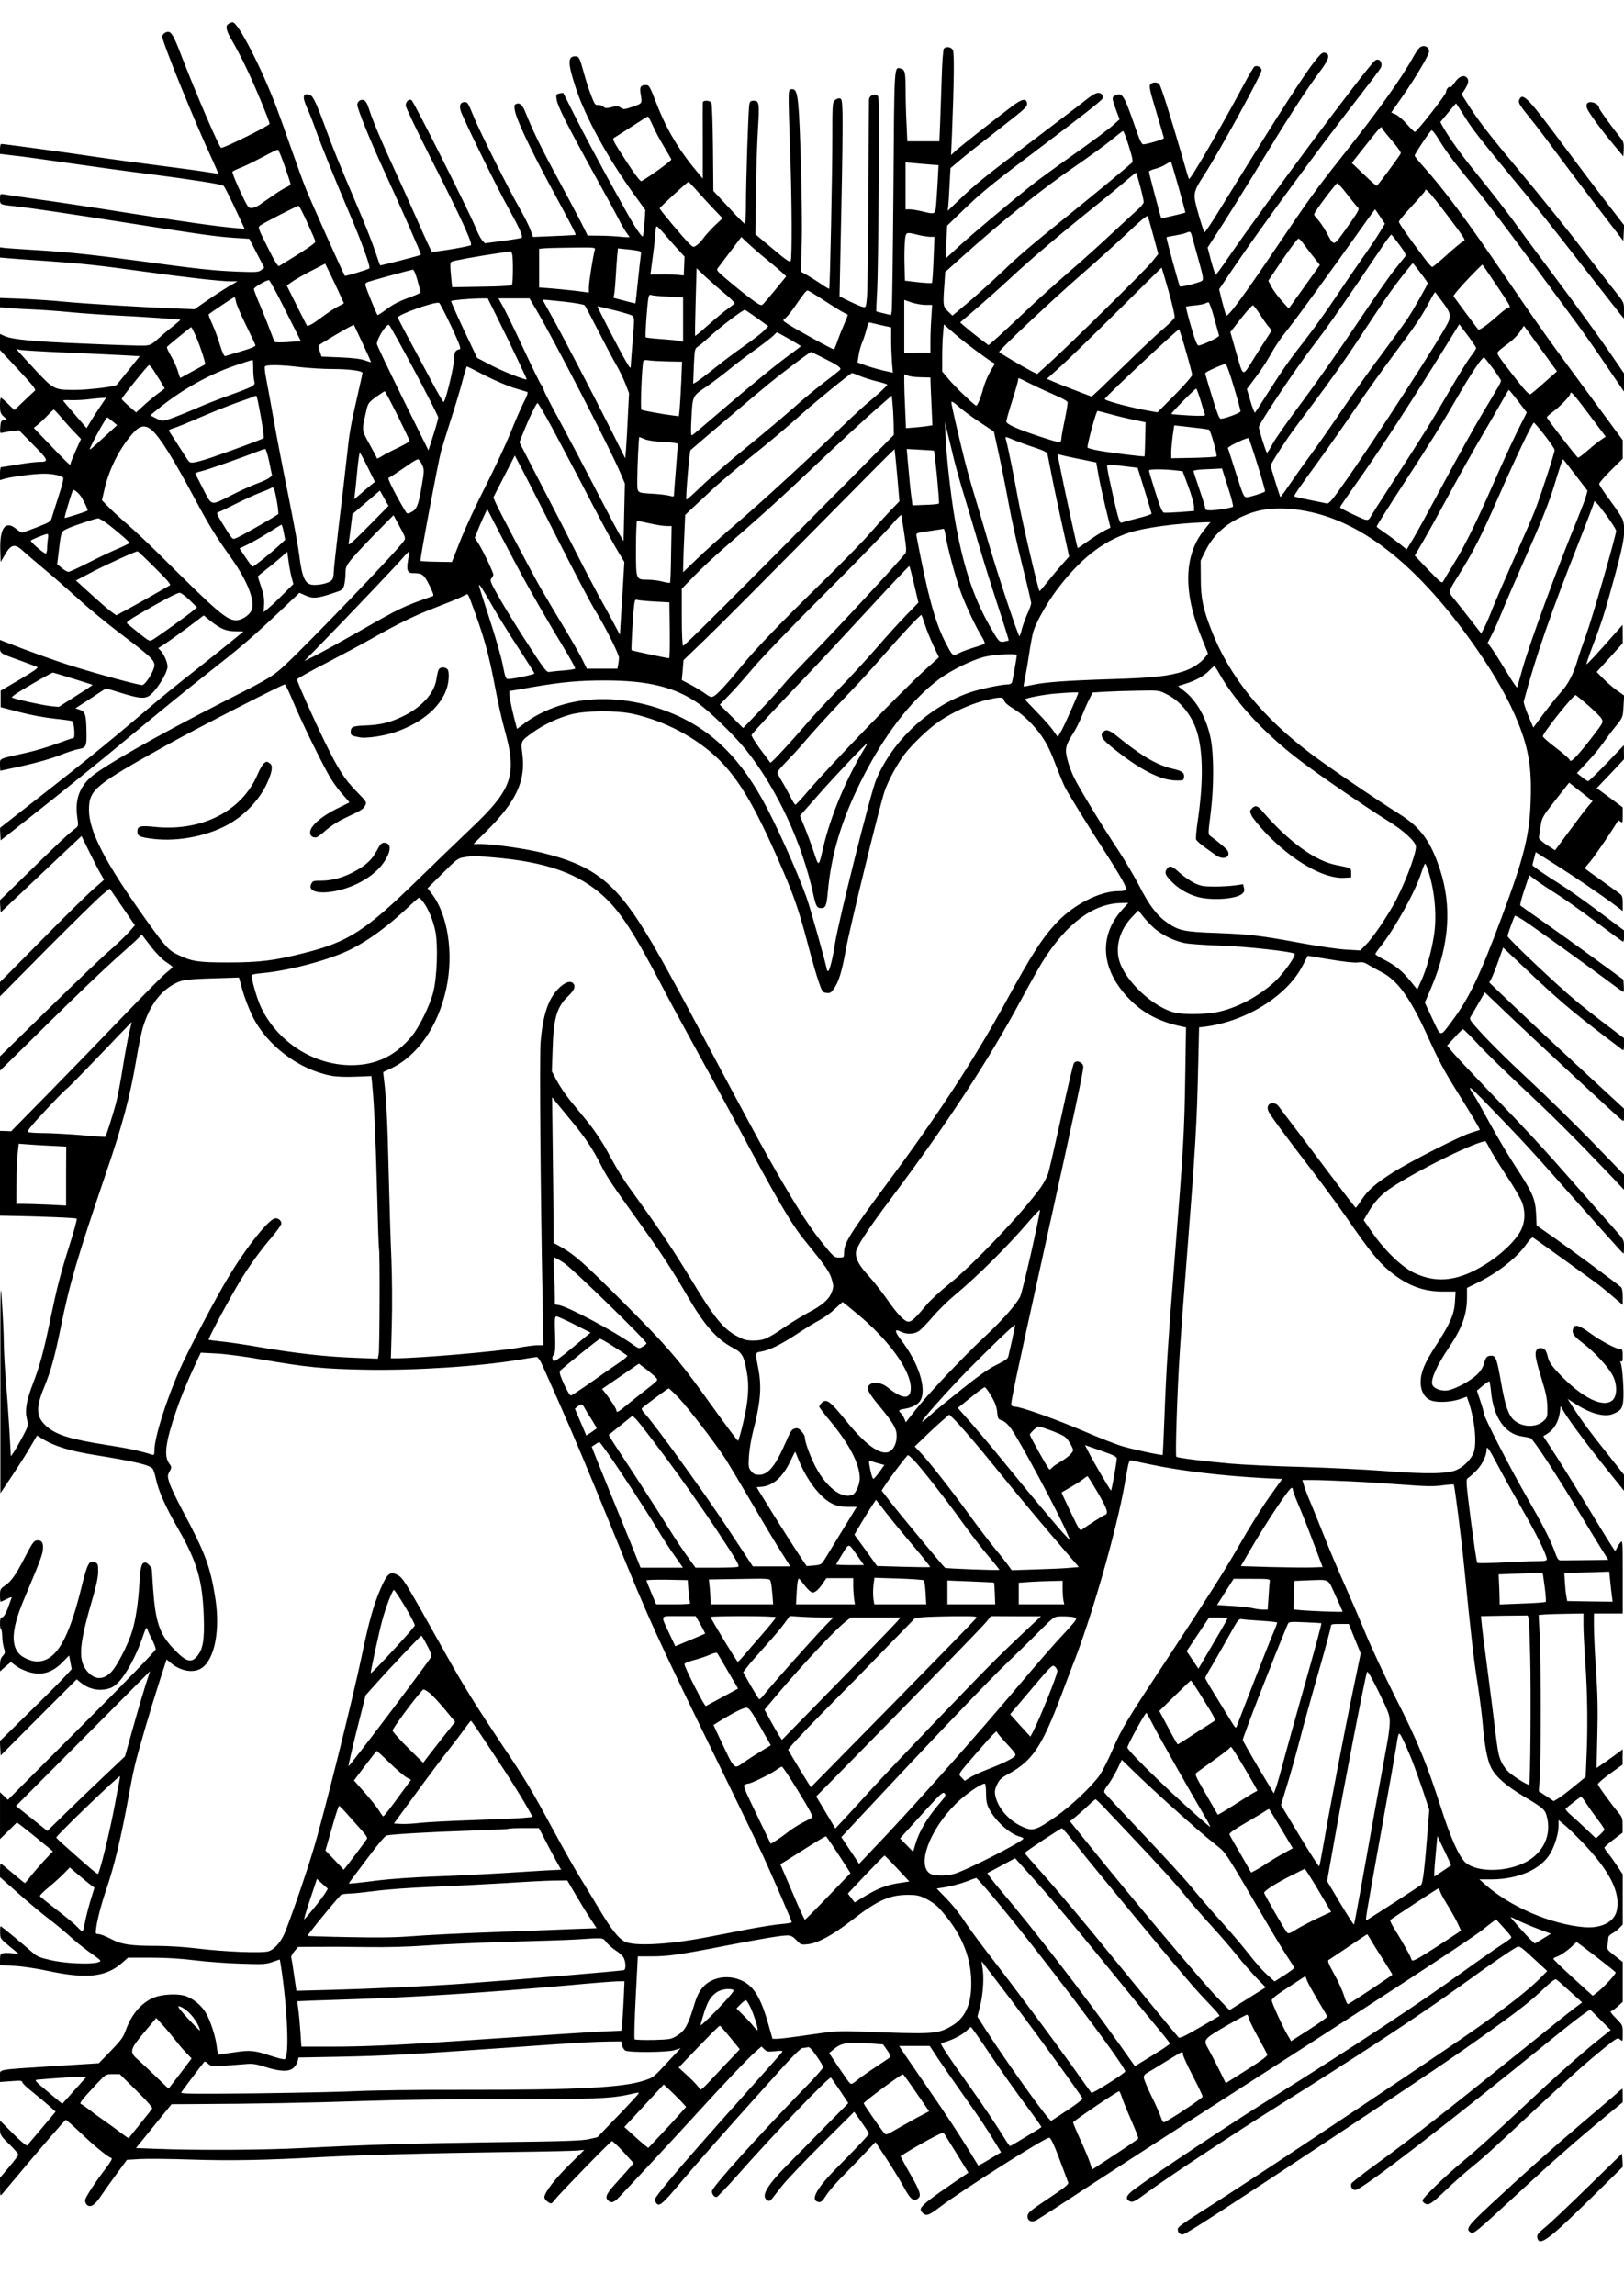 <?xml version="1.0" standalone="no"?>
<!DOCTYPE svg PUBLIC "-//W3C//DTD SVG 20010904//EN"
 "http://www.w3.org/TR/2001/REC-SVG-20010904/DTD/svg10.dtd">
<svg version="1.0" xmlns="http://www.w3.org/2000/svg"
 width="1241pt" height="1754pt" viewBox="0 0 1241 1754"
 preserveAspectRatio="xMidYMid meet">
<g transform="translate(0,1754) scale(0.1,-0.1)"
fill="#000000" stroke="none">
<path d="M1748 17359 c-29 -16 -21 -52 29 -136 25 -43 74 -136 108 -208 61
-126 175 -402 175 -421 0 -14 -343 -184 -370 -184 -14 0 -193 417 -301 697
-68 178 -84 203 -124 185 -14 -7 -25 -20 -25 -31 0 -43 250 -658 384 -945 25
-55 45 -101 43 -102 -2 -2 -40 3 -85 11 -46 8 -210 30 -365 50 -155 20 -385
51 -512 70 -219 33 -677 95 -696 95 -5 0 -9 -17 -9 -38 l0 -38 108 -13 c59 -6
246 -32 417 -57 171 -25 447 -63 615 -84 309 -40 550 -77 567 -89 9 -6 43 -73
129 -258 l33 -71 -57 4 c-147 13 -356 42 -817 114 -275 44 -599 93 -720 109
-121 17 -232 33 -247 36 -27 4 -28 3 -28 -35 0 -44 0 -44 105 -55 114 -12 411
-56 880 -130 564 -89 667 -103 810 -113 l110 -7 57 -110 57 -110 -22 -18 c-20
-17 -37 -18 -177 -13 -181 7 -308 20 -750 81 -374 50 -562 70 -815 85 -99 6
-197 13 -217 15 l-38 5 0 -39 0 -39 68 -6 c37 -3 168 -13 292 -21 260 -18 399
-33 745 -81 307 -43 582 -74 655 -74 l55 0 -69 -40 c-37 -22 -111 -70 -163
-106 l-96 -67 -156 6 c-235 9 -666 35 -846 52 -88 9 -233 18 -323 22 l-162 6
0 -36 0 -35 62 -6 c35 -3 121 -8 193 -11 72 -3 195 -12 275 -20 80 -8 235 -19
345 -25 221 -11 499 -30 503 -34 1 -2 -25 -24 -57 -50 -33 -25 -84 -69 -114
-96 -48 -43 -60 -49 -103 -51 -27 -2 -233 5 -459 15 -401 16 -560 32 -617 61
l-28 13 0 -61 0 -62 140 -150 c106 -114 137 -152 127 -160 -6 -6 -45 -42 -85
-80 l-72 -69 -48 47 c-26 26 -51 47 -55 47 -4 0 -7 -26 -7 -58 0 -50 4 -62 26
-83 l26 -24 -24 -5 c-20 -5 -23 -13 -26 -54 -3 -47 -2 -48 20 -42 13 3 46 9
73 12 l50 6 110 -112 c119 -120 122 -130 40 -130 -22 0 -94 -9 -160 -20 -66
-11 -123 -20 -127 -20 -5 0 -8 -22 -8 -49 l0 -50 33 10 c55 16 229 39 303 39
66 0 128 -13 147 -30 5 -4 -9 -63 -32 -131 -22 -68 -45 -143 -52 -165 -11 -41
-13 -42 -116 -83 -57 -22 -109 -41 -114 -41 -6 0 -28 14 -49 31 -80 64 -123 2
-118 -167 l3 -89 33 57 c47 80 76 86 140 26 26 -24 101 -88 167 -143 65 -54
180 -155 255 -223 74 -68 216 -185 315 -260 237 -179 265 -206 265 -247 0 -36
-64 -142 -91 -150 -15 -5 -323 78 -557 151 -102 32 -346 120 -479 173 l-53 21
0 -49 c0 -56 -7 -51 163 -112 60 -22 115 -43 123 -47 9 -5 -34 -35 -134 -94
l-147 -86 0 -63 0 -63 145 -38 c87 -23 193 -42 267 -50 68 -7 128 -15 134 -19
16 -9 25 -129 10 -129 -6 0 -64 -20 -129 -44 -64 -24 -171 -56 -237 -70 -210
-47 -195 -40 -195 -91 0 -25 2 -45 3 -45 2 0 83 18 179 39 101 23 218 56 274
79 55 22 118 43 141 47 60 10 66 21 64 128 -2 136 -10 160 -51 173 l-34 11
117 76 117 77 118 -36 c130 -40 169 -44 206 -25 51 28 146 176 146 227 0 32
-26 93 -51 120 l-20 21 53 34 c29 19 107 75 174 125 l121 91 49 -40 c78 -62
121 -81 192 -81 l63 -1 -24 -20 c-61 -51 -334 -270 -437 -350 -63 -50 -176
-142 -250 -205 -379 -322 -510 -427 -1148 -925 -2 -2 -2 -24 0 -50 l3 -47 292
230 c160 126 396 317 525 423 478 396 568 469 758 619 258 203 329 263 535
456 l173 164 48 -21 c55 -25 89 -22 206 17 73 24 78 27 88 62 5 20 10 60 10
89 0 45 5 58 42 105 23 29 106 118 183 197 l142 144 47 -87 c44 -81 47 -89 33
-109 -56 -82 -780 -836 -935 -973 -76 -67 -114 -89 -435 -252 -528 -269 -949
-509 -1031 -588 -83 -79 -113 -173 -96 -296 10 -70 10 -70 -17 -91 -57 -44
-144 -126 -356 -334 l-218 -213 3 -46 3 -46 146 138 c81 77 220 208 309 292
l163 153 58 -118 c32 -65 70 -140 86 -167 l28 -49 -85 -75 c-47 -41 -226 -217
-397 -391 l-313 -316 0 -54 0 -55 357 361 c197 198 386 383 420 412 l61 51 96
-140 97 -141 -48 -54 c-26 -30 -95 -95 -153 -146 -58 -50 -268 -251 -467 -446
l-363 -355 0 -55 0 -55 368 362 c202 200 435 422 517 495 83 73 161 144 174
158 l24 26 66 -87 c40 -52 87 -101 118 -122 29 -19 52 -37 52 -40 0 -3 -22
-23 -50 -45 -27 -22 -176 -173 -332 -335 -155 -162 -410 -425 -567 -585 l-285
-290 -43 2 -42 1 0 -324 0 -324 58 -1 c240 -4 522 -15 528 -22 4 -4 -20 -94
-54 -200 -69 -218 -95 -318 -147 -567 -50 -244 -81 -357 -132 -490 -52 -135
-64 -208 -47 -276 12 -47 11 -49 -33 -133 -25 -47 -56 -101 -68 -118 l-22 -32
-12 212 c-7 116 -19 286 -27 377 -8 91 -14 217 -15 280 0 63 -7 203 -14 310
-12 181 -13 137 -12 -633 l0 -828 89 133 c49 73 112 172 140 221 l51 87 34
-21 c96 -60 215 -97 409 -128 309 -50 413 -75 440 -104 6 -7 17 -39 24 -72 20
-97 74 -219 171 -387 145 -253 186 -393 196 -668 6 -185 -5 -253 -53 -309 -44
-53 -87 -38 -181 63 -104 110 -135 203 -153 453 -5 76 -10 144 -10 151 0 14
-36 52 -49 52 -29 0 -39 -33 -45 -152 -9 -150 -28 -281 -56 -373 -32 -104
-117 -270 -162 -314 -62 -63 -130 -58 -186 13 -68 87 -57 204 52 574 23 81 36
144 36 183 0 54 -2 61 -25 71 -42 19 -58 -10 -100 -182 -85 -348 -166 -515
-273 -562 -51 -23 -101 -19 -162 12 -111 57 -114 193 -9 443 124 294 143 344
147 387 5 52 -11 74 -50 68 -18 -2 -36 -27 -83 -119 -75 -145 -106 -190 -156
-225 -36 -25 -39 -30 -39 -75 0 -27 2 -49 5 -49 3 0 24 9 47 21 28 14 39 17
36 7 -3 -7 -16 -42 -28 -77 -15 -40 -30 -66 -42 -69 -14 -3 -18 -14 -18 -48 0
-24 3 -44 8 -44 4 0 8 -25 9 -55 0 -30 7 -70 13 -90 11 -33 10 -39 -9 -59 -15
-16 -21 -35 -21 -70 l0 -48 41 36 42 35 33 -25 c47 -36 126 -64 182 -64 64 1
123 29 181 89 l49 50 10 -52 10 -52 -55 -60 c-30 -33 -154 -157 -275 -275
l-219 -215 3 -55 3 -55 290 291 291 291 29 -24 c59 -48 129 -66 199 -51 39 8
60 21 95 57 56 58 132 200 177 330 27 80 34 92 40 72 4 -14 20 -50 36 -80 15
-31 28 -64 28 -74 0 -11 -226 -245 -565 -585 l-565 -566 -30 29 -30 29 0 -179
0 -179 64 63 65 64 38 -28 c32 -25 105 -83 212 -171 l25 -22 -70 -74 c-38 -42
-85 -96 -104 -121 -19 -26 -37 -46 -40 -47 -3 0 -45 34 -93 75 -49 41 -90 75
-93 75 -2 0 -4 -24 -4 -53 l0 -52 141 -125 c78 -69 184 -158 236 -197 53 -40
123 -99 158 -131 34 -32 99 -84 143 -116 45 -31 84 -61 87 -66 20 -33 -217
-33 -368 -1 -97 22 -113 28 -155 66 -68 60 -232 195 -237 195 -3 0 -5 -21 -4
-47 0 -47 2 -49 72 -107 l72 -59 -48 6 c-27 4 -60 4 -73 1 -21 -5 -24 -12 -24
-49 l0 -42 108 -6 c61 -3 169 -19 252 -37 301 -65 449 -49 574 61 l44 39 174
0 c116 0 228 -7 334 -20 87 -11 245 -23 349 -26 171 -6 196 -5 247 13 l56 19
7 -40 c51 -322 68 -708 30 -722 -7 -3 -55 9 -106 26 -127 42 -157 45 -282 26
-59 -9 -111 -16 -116 -16 -5 0 -12 28 -15 63 -9 74 -47 193 -82 253 -32 55
-84 100 -143 126 -60 26 -193 21 -262 -10 -92 -40 -165 -127 -209 -249 -18
-51 -38 -78 -114 -156 l-91 -94 -345 -22 c-447 -29 -410 -22 -410 -77 l0 -44
85 6 c70 6 85 4 85 -7 0 -8 33 -40 73 -71 39 -32 97 -80 127 -106 l55 -49
-104 -124 c-58 -68 -108 -128 -113 -134 -5 -5 -48 30 -108 90 l-100 100 0 -55
c0 -55 0 -56 70 -125 39 -38 70 -74 70 -80 0 -6 -32 -49 -70 -94 l-70 -83 0
-72 c1 -70 1 -71 19 -49 266 319 476 563 484 563 5 0 57 -46 116 -102 98 -94
204 -181 233 -190 7 -3 -6 -27 -33 -64 -92 -120 -169 -238 -169 -259 0 -13 7
-28 15 -35 27 -22 59 -2 105 67 25 37 80 115 123 173 l77 105 103 6 c56 3 228
1 382 -4 305 -10 574 -5 985 18 317 17 872 32 1480 40 245 3 468 8 495 11 l50
5 -114 -113 c-113 -111 -191 -214 -191 -249 0 -10 12 -26 27 -36 26 -17 26
-17 57 22 43 53 418 439 432 443 5 1 45 -36 88 -83 l78 -86 -43 -49 c-24 -27
-69 -77 -100 -112 -65 -73 -77 -99 -54 -122 25 -24 44 -20 84 22 66 68 434
464 596 642 216 237 390 420 447 470 l47 41 21 -21 c19 -19 29 -21 82 -15 40
5 59 4 57 -3 -2 -5 -131 -151 -286 -324 -432 -482 -672 -762 -686 -800 -3 -9
0 -24 8 -34 21 -29 45 -10 172 141 131 156 318 368 682 773 185 208 249 272
266 272 13 0 30 3 38 6 11 4 31 -17 66 -67 28 -40 51 -79 51 -86 0 -8 -64 -81
-143 -161 -358 -369 -707 -757 -707 -787 0 -23 17 -45 35 -45 7 0 74 71 151
157 290 329 712 769 724 756 4 -4 35 -50 70 -101 l62 -94 -154 -156 c-84 -86
-212 -215 -283 -287 -184 -183 -235 -267 -182 -299 15 -9 22 -6 38 14 11 14
46 59 78 100 33 41 169 185 304 319 l244 243 57 -80 c31 -44 56 -83 56 -87 0
-8 -76 -89 -255 -271 -153 -156 -196 -242 -127 -252 16 -2 29 10 57 54 21 32
78 99 129 149 50 50 126 129 168 174 l78 82 84 -128 c46 -70 106 -168 133
-218 50 -93 75 -112 109 -85 26 22 15 55 -62 189 -42 73 -74 134 -72 135 100
62 180 108 244 141 81 42 81 42 95 21 7 -12 50 -81 96 -155 l83 -134 -118 -80
c-153 -104 -229 -163 -242 -187 -8 -15 -6 -24 10 -40 28 -28 47 -21 140 50
159 121 790 521 826 524 15 1 41 -57 108 -239 18 -49 36 -97 39 -105 5 -11
-35 -43 -151 -120 -131 -87 -158 -109 -160 -132 -4 -37 28 -55 66 -35 15 8
185 117 377 244 193 126 661 429 1040 673 1162 746 1888 1221 1989 1299 32 25
69 55 83 65 l25 19 58 -64 c33 -35 59 -68 59 -74 0 -5 -32 -30 -71 -54 -39
-25 -170 -116 -292 -204 -344 -249 -831 -570 -1501 -990 -317 -199 -872 -568
-1017 -677 -61 -45 -72 -72 -38 -90 24 -13 38 -7 135 65 155 114 669 454 985
652 644 403 1085 693 1420 934 214 155 374 265 418 288 25 13 24 14 171 -122
l64 -59 -49 -50 c-83 -85 -238 -208 -484 -383 -245 -174 -1544 -1042 -1970
-1316 -319 -204 -320 -206 -320 -228 0 -25 23 -43 46 -34 38 14 364 226 1119
726 817 542 922 613 1217 824 229 163 317 233 419 330 52 49 82 72 91 67 7 -4
55 -46 105 -92 l93 -84 -68 -51 c-37 -28 -242 -193 -457 -366 -483 -390 -799
-638 -1045 -816 -104 -75 -191 -144 -194 -152 -10 -26 13 -55 37 -47 71 22
698 505 1482 1142 110 90 224 179 253 199 l53 37 79 -79 78 -78 -97 -78 c-127
-101 -328 -280 -566 -504 -252 -236 -361 -335 -475 -429 -128 -106 -300 -273
-300 -291 0 -8 9 -19 21 -25 27 -15 51 1 164 110 50 48 131 120 180 160 110
90 123 101 465 421 305 284 406 374 558 498 100 80 104 82 123 65 19 -17 19
-16 19 47 0 63 0 64 -52 116 -29 29 -47 53 -40 53 6 0 30 16 52 36 l40 36 0
153 0 152 -61 48 c-59 46 -61 49 -55 84 3 20 6 44 6 53 0 10 12 24 28 32 15 8
40 26 55 41 l27 28 0 192 0 192 -39 59 c-21 32 -52 76 -70 98 -17 21 -31 42
-31 47 0 4 31 32 69 61 l70 53 0 57 c1 45 -4 62 -23 85 -65 78 -166 217 -166
228 0 8 42 44 94 82 l95 68 0 59 1 58 -32 -24 c-18 -13 -63 -46 -100 -72 l-68
-47 6 253 c5 183 2 319 -10 491 -9 131 -16 283 -16 338 l0 99 110 0 110 0 0
283 c0 282 0 282 -20 257 -11 -14 -22 -33 -26 -42 -3 -10 -9 -18 -13 -18 -4 0
-83 126 -175 279 -92 153 -214 350 -270 437 l-103 159 26 16 c59 36 94 98 103
184 l3 30 28 -47 c37 -63 182 -258 334 -447 l123 -153 0 61 0 61 -122 154
c-130 162 -212 273 -272 368 l-37 58 62 -40 c114 -73 221 -102 285 -75 60 25
72 41 78 103 7 64 -6 257 -19 286 -6 14 -5 17 3 12 9 -5 12 7 12 43 0 42 -3
51 -17 51 -32 0 -146 60 -230 121 -88 64 -119 72 -132 37 -12 -34 3 -58 76
-113 91 -70 197 -186 229 -251 34 -69 31 -156 -6 -186 -72 -58 -230 20 -403
201 -57 60 -78 90 -87 123 -15 60 -23 73 -53 76 -18 2 -29 -3 -37 -18 -14 -26
-5 -71 46 -237 28 -90 37 -137 38 -196 1 -76 0 -79 -30 -107 -57 -50 -159 -48
-222 5 -44 37 -69 106 -101 287 -32 182 -41 208 -74 208 -34 0 -44 -11 -57
-60 -8 -30 -26 -58 -54 -85 -50 -48 -165 -110 -222 -120 -51 -8 -109 14 -119
44 -13 42 33 144 128 285 100 148 137 253 137 382 l0 72 85 42 c154 76 300
192 370 294 22 32 43 53 49 49 25 -16 475 -339 516 -372 25 -20 73 -60 108
-90 l62 -53 0 62 c0 40 -5 67 -13 74 -46 39 -396 297 -509 376 l-136 95 -4 90
c-6 114 -26 160 -157 360 -54 83 -142 231 -196 330 -54 99 -105 191 -115 205
-70 104 -48 90 106 -70 238 -246 318 -332 484 -520 322 -364 541 -610 546
-610 2 0 4 24 4 53 0 52 -2 55 -71 132 -40 44 -178 202 -309 350 -251 286
-342 384 -670 726 -113 118 -227 240 -254 271 l-48 58 57 62 c31 35 60 63 65
63 4 0 57 -52 117 -117 59 -64 212 -213 338 -331 224 -209 386 -371 648 -645
l127 -134 0 57 0 58 -237 245 c-131 135 -337 337 -458 450 -221 206 -356 341
-442 440 -40 46 -45 56 -35 72 6 11 33 57 60 103 l48 84 199 -190 c191 -182
811 -757 848 -786 16 -12 17 -10 17 37 l0 50 -312 288 c-172 159 -404 376
-515 482 l-203 194 17 31 c9 18 33 78 53 134 l36 102 150 -142 c260 -247 380
-350 639 -546 61 -46 116 -88 123 -94 9 -7 12 2 12 40 l0 49 -137 104 c-76 57
-183 142 -238 188 -141 117 -515 472 -515 488 0 13 44 136 56 155 3 5 49 -21
102 -58 136 -94 508 -363 624 -450 53 -40 100 -73 103 -73 3 0 5 21 3 47 l-3
47 -226 165 c-124 91 -300 217 -390 280 -90 63 -167 117 -171 121 -5 3 9 57
30 119 l38 113 59 -44 c33 -24 103 -70 155 -103 52 -33 183 -125 290 -206 107
-80 201 -149 208 -153 9 -5 12 5 12 38 l0 46 -198 148 c-108 81 -240 174 -292
206 -110 68 -210 138 -210 145 0 4 6 27 13 53 l12 46 155 -98 c144 -91 351
-232 463 -316 l47 -36 0 57 c0 43 -4 61 -17 71 -10 8 -75 55 -145 105 -71 50
-128 92 -128 94 0 2 19 25 42 52 34 40 162 227 204 299 10 16 13 17 28 5 15
-12 16 -8 16 48 l0 61 -99 74 -100 73 105 110 104 111 -1 54 0 53 -132 -138
c-73 -75 -136 -137 -141 -137 -4 0 -26 14 -47 31 l-39 31 75 80 c42 44 97 110
123 147 25 36 70 96 100 133 53 66 53 67 58 150 l5 83 -54 38 c-30 21 -77 62
-105 90 l-51 52 100 110 99 110 0 70 -1 70 -31 -35 c-172 -195 -242 -270 -245
-266 -2 2 20 68 50 147 69 181 90 247 171 545 68 249 80 332 57 410 -5 18 -48
83 -95 146 -47 63 -86 121 -86 130 0 8 40 55 90 104 l90 89 0 71 0 70 -243
330 c-325 440 -409 559 -637 894 -308 453 -483 689 -644 868 -36 40 -66 77
-66 83 0 12 115 185 129 193 5 4 31 -29 56 -71 56 -93 130 -191 281 -373 94
-114 382 -498 779 -1040 51 -69 151 -212 223 -319 l132 -194 0 70 0 70 -123
179 c-68 99 -242 339 -388 534 -146 195 -305 411 -354 479 -50 67 -157 205
-238 305 -139 170 -224 288 -278 382 l-23 41 59 71 c33 40 60 72 61 72 2 0 28
-42 60 -92 62 -101 114 -168 375 -484 177 -212 278 -340 612 -769 103 -132
198 -253 212 -270 l25 -30 0 62 c0 57 -3 64 -43 115 -24 29 -113 143 -197 253
-204 265 -350 448 -604 753 -205 246 -280 345 -359 471 l-38 60 26 40 c28 46
32 73 10 91 -24 20 -60 3 -89 -41 -15 -22 -30 -38 -33 -35 -11 10 -33 -16 -33
-38 0 -18 -218 -297 -238 -304 -4 -1 -32 25 -61 59 -30 34 -69 68 -87 75 l-33
14 77 110 c106 151 212 330 212 356 0 29 -24 48 -54 40 -17 -4 -36 -27 -62
-73 -93 -169 -264 -409 -542 -760 -210 -265 -261 -337 -508 -703 -253 -375
-373 -538 -384 -520 -4 6 -18 54 -31 105 l-23 94 99 148 c221 327 659 924 985
1343 76 98 144 188 150 200 21 39 -11 82 -43 57 -60 -47 -844 -1101 -1127
-1514 -46 -68 -87 -123 -90 -123 -4 0 -19 47 -35 104 l-27 104 64 99 c70 106
170 267 409 658 168 276 302 479 391 597 63 84 73 122 36 134 -18 5 -29 -1
-55 -31 -87 -101 -262 -371 -769 -1193 -50 -81 -95 -147 -99 -147 -5 0 -25 61
-46 135 -46 163 -46 165 45 307 117 181 436 765 436 796 0 24 -37 42 -55 27
-8 -7 -40 -60 -71 -119 -185 -346 -419 -750 -429 -739 -2 2 -26 82 -53 178
-87 299 -160 531 -173 546 -15 19 -53 18 -69 -1 -11 -13 -3 -49 45 -208 32
-106 58 -196 59 -202 1 -8 -114 -44 -156 -48 -14 -2 -28 27 -66 138 -83 239
-96 260 -149 236 -29 -13 -28 -21 8 -119 l24 -64 -50 -45 c-27 -25 -157 -122
-290 -216 -132 -93 -269 -193 -305 -221 -145 -113 -481 -395 -579 -485 l-104
-96 5 125 5 125 94 91 c165 160 228 212 559 462 381 288 522 398 533 417 12
22 -3 45 -32 45 -17 0 -48 -18 -86 -48 -33 -27 -220 -169 -415 -317 -369 -278
-430 -327 -567 -458 l-81 -78 4 38 c2 21 7 94 10 163 l7 125 59 50 c63 53 87
73 356 283 153 119 173 138 170 161 -5 43 -37 37 -113 -20 -135 -102 -390
-303 -429 -338 l-39 -36 7 150 c16 409 19 631 7 653 -13 24 -52 30 -69 10 -5
-7 -13 -103 -16 -218 -4 -113 -9 -269 -12 -347 l-6 -143 -122 0 -123 0 -6 137
c-4 75 -7 188 -7 252 0 138 -5 159 -36 167 -53 13 -50 50 -57 -920 -4 -497
-10 -917 -13 -934 l-6 -30 -54 13 c-30 7 -56 14 -58 16 -1 2 1 69 6 149 5 80
10 447 13 816 5 596 3 673 -10 684 -23 19 -65 -2 -65 -32 -1 -13 -2 -338 -4
-723 -2 -385 -7 -737 -11 -783 -8 -83 -8 -83 -34 -77 -14 3 -60 23 -101 43
l-75 37 1 40 c0 22 6 308 13 635 7 327 11 649 9 715 -3 106 -5 120 -21 123
-10 2 -27 -4 -38 -14 -18 -16 -19 -33 -19 -293 0 -270 -18 -1143 -24 -1148 -2
-2 -32 16 -68 41 -36 24 -84 54 -107 67 l-42 23 7 206 c7 212 -10 900 -26
1066 -9 101 -21 127 -54 122 -25 -4 -25 6 -8 -483 13 -370 15 -799 4 -828 -6
-15 -28 0 -139 93 l-131 110 4 308 c2 169 9 387 15 484 13 208 11 228 -31 228
-25 0 -30 -4 -35 -32 -7 -45 -25 -577 -25 -760 0 -83 -4 -148 -9 -148 -5 0
-61 57 -124 126 l-116 125 -3 327 c-2 180 -7 335 -12 345 -5 10 -19 17 -37 17
-21 0 -29 -5 -29 -17 -1 -10 -1 -144 0 -298 l0 -280 -25 30 c-154 181 -249
339 -329 545 -51 131 -56 140 -80 140 -40 0 -49 -15 -42 -61 14 -82 16 -78
-58 -104 -64 -22 -70 -23 -93 -8 -21 14 -32 15 -70 4 -39 -10 -48 -9 -63 4
-10 9 -29 15 -41 13 -20 -3 -27 6 -51 70 -16 40 -40 114 -54 165 -35 128 -40
137 -68 137 -60 0 -59 -53 6 -249 73 -219 244 -532 444 -808 l85 -118 -6 -95
c-4 -52 -10 -100 -13 -106 -4 -7 -31 28 -66 84 -84 140 -332 596 -444 817 -52
105 -97 192 -98 194 -2 2 -15 0 -30 -3 -24 -6 -26 -10 -21 -46 6 -48 79 -193
285 -567 88 -158 174 -317 192 -353 18 -36 43 -79 56 -97 13 -17 24 -33 24
-35 0 -2 -33 -1 -72 3 -40 4 -112 8 -160 8 l-88 1 -46 93 c-26 50 -106 202
-179 337 -126 231 -192 367 -247 504 -25 64 -45 83 -73 72 -14 -5 -17 -14 -12
-44 8 -65 111 -284 270 -580 172 -319 200 -373 195 -377 -2 -1 -75 -6 -164 -9
l-161 -7 -22 60 c-13 33 -50 106 -83 163 -79 137 -301 580 -347 693 -45 110
-48 115 -70 115 -33 0 -44 -25 -31 -67 19 -59 280 -593 370 -753 79 -143 107
-206 96 -217 -3 -3 -68 -14 -143 -24 l-138 -18 -22 24 c-11 13 -36 61 -54 107
-44 109 -466 950 -484 962 -19 14 -45 -10 -45 -41 0 -13 93 -207 206 -431 221
-434 310 -631 291 -637 -58 -17 -291 -55 -298 -48 -4 4 -53 109 -107 233 -55
124 -141 315 -192 425 -92 200 -153 345 -184 442 -11 34 -24 54 -37 58 -24 8
-49 -11 -49 -36 0 -30 101 -279 200 -494 136 -296 291 -647 286 -652 -5 -6
-308 -84 -312 -81 -1 2 -19 52 -39 112 -20 60 -80 213 -135 340 -139 327 -186
442 -242 596 -74 202 -97 249 -124 256 -52 13 -56 -16 -15 -107 16 -35 43
-103 59 -150 42 -119 152 -392 260 -645 96 -224 165 -415 154 -425 -9 -9 -183
-61 -187 -57 -8 7 -260 571 -297 663 -22 55 -73 195 -113 310 -40 116 -91 257
-113 315 -114 302 -294 651 -335 650 -7 0 -20 -5 -29 -11z m3239 -776 c16 -38
55 -110 86 -162 31 -52 57 -97 57 -100 0 -10 -154 -122 -227 -165 -9 -5 -43
39 -107 136 -124 191 -121 185 -95 200 12 7 72 46 133 85 61 40 114 73 117 73
3 0 19 -30 36 -67z m5573 -21 c0 -4 34 -47 75 -95 46 -53 73 -92 69 -100 -25
-42 -177 -247 -184 -247 -4 0 -49 39 -99 88 l-91 87 108 137 c99 126 122 151
122 130z m-1934 -138 c30 -97 34 -119 22 -129 -32 -30 -280 -235 -478 -395
-309 -250 -381 -311 -515 -440 -66 -63 -178 -164 -248 -224 l-129 -108 -34 33
c-38 37 -39 44 -27 208 l6 92 131 118 c308 276 605 514 866 693 102 70 223
158 270 196 47 39 88 71 92 71 4 1 24 -51 44 -115z m-6450 -154 c24 -69 44
-130 44 -136 0 -6 -13 -17 -30 -24 -16 -7 -63 -35 -102 -63 -40 -27 -88 -61
-107 -74 -19 -12 -46 -23 -60 -23 -24 0 -32 13 -89 136 -35 75 -60 139 -55
143 4 4 37 20 73 34 36 15 110 52 165 81 55 30 104 54 109 52 5 -1 28 -58 52
-126z m6830 -160 c30 -106 53 -194 52 -195 -8 -4 -181 -45 -184 -43 -4 4 -94
345 -94 356 0 6 21 15 48 22 26 6 63 22 82 35 19 12 36 21 38 20 2 -2 28 -89
58 -195z m-1913 174 l79 -6 -6 -116 c-4 -65 -9 -147 -12 -184 -7 -78 -6 -78
-109 -53 -33 8 -75 15 -92 15 l-33 0 0 180 0 179 48 -4 c26 -3 82 -7 125 -11z
m1620 -168 c15 -57 27 -111 27 -120 0 -9 -19 -33 -42 -54 -23 -20 -110 -101
-193 -178 -82 -78 -238 -218 -345 -310 -107 -93 -256 -227 -330 -299 -75 -71
-168 -158 -206 -192 l-70 -61 -70 53 c-38 29 -86 68 -108 87 l-39 34 139 119
c76 66 177 156 224 200 141 133 374 332 585 502 110 88 243 196 295 241 52 45
98 82 101 82 3 0 17 -47 32 -104z m-3392 -28 c30 -35 87 -97 127 -139 l73 -77
-60 -57 c-32 -31 -71 -74 -86 -95 -15 -22 -38 -46 -52 -55 -24 -16 -26 -16
-55 12 -41 39 -228 262 -227 271 1 8 211 202 220 202 3 0 30 -28 60 -62z
m4975 -35 c37 -49 74 -93 82 -100 12 -10 0 -33 -83 -149 -111 -155 -97 -152
-162 -34 -20 36 -50 79 -66 97 -30 32 -30 32 -12 60 45 69 156 213 164 213 6
0 40 -39 77 -87z m712 -90 c54 -71 120 -158 146 -195 42 -59 45 -67 28 -72
-10 -4 -66 -49 -123 -101 -57 -52 -109 -95 -114 -95 -6 0 -28 24 -50 53 -129
171 -205 280 -205 292 0 8 45 62 100 121 55 59 100 111 100 116 0 25 29 -5
118 -119z m-8658 -128 c33 -72 60 -135 60 -141 0 -13 -80 -67 -277 -187 -9 -6
-36 39 -88 144 -72 142 -75 152 -58 165 29 21 287 154 296 151 4 -1 35 -61 67
-132z m8196 50 l37 -55 -41 -67 c-22 -38 -82 -126 -133 -198 -50 -71 -144
-209 -208 -305 -64 -96 -164 -236 -222 -310 -129 -165 -171 -225 -289 -410
-51 -80 -95 -148 -99 -153 -4 -4 -20 35 -35 86 l-28 94 67 89 c36 48 82 117
102 153 49 88 86 142 153 226 50 61 320 433 575 792 44 62 81 113 82 113 2 0
19 -25 39 -55z m-1732 -148 l37 -138 -50 -62 c-50 -63 -620 -625 -785 -774
l-90 -81 -41 20 c-64 33 -244 139 -250 148 -6 10 405 398 640 602 105 91 257
229 340 307 98 94 151 137 156 129 3 -7 23 -75 43 -151z m-3738 16 c27 -32 73
-84 102 -116 l53 -58 -3 -72 -3 -72 -55 5 c-30 3 -88 4 -127 3 l-73 -1 5 36
c25 183 35 271 35 299 0 18 4 33 9 33 5 0 30 -26 57 -57z m4033 -20 c6 -21 29
-103 51 -183 36 -130 38 -146 24 -157 -18 -13 -161 -49 -168 -42 -6 7 -106
373 -102 376 2 2 31 8 64 13 34 6 71 14 84 20 35 14 36 13 47 -27z m-2094 12
c33 -8 75 -14 93 -15 l33 0 -7 -172 c-4 -95 -9 -176 -13 -180 -3 -3 -51 -1
-106 5 l-100 12 -3 120 c-2 66 0 148 3 183 7 71 6 70 100 47z m3678 -75 c46
-62 54 -78 44 -91 -7 -9 -43 -54 -80 -100 -38 -46 -169 -235 -292 -419 -123
-184 -309 -450 -414 -590 -105 -140 -207 -285 -226 -322 -20 -38 -39 -68 -43
-68 -7 0 -62 175 -62 197 0 25 286 453 409 613 111 143 256 352 526 754 39 58
73 104 77 103 3 -1 31 -36 61 -77z m-4838 -110 c50 -40 104 -86 122 -103 l31
-29 -83 -102 c-46 -56 -90 -108 -98 -114 -12 -10 -31 1 -108 59 -52 40 -128
102 -170 138 -75 64 -77 67 -60 87 9 12 52 69 96 127 l80 106 50 -48 c28 -26
91 -81 140 -121z m4115 105 c19 -26 53 -71 76 -99 l40 -51 -119 -167 -119
-166 -55 61 c-30 34 -65 82 -78 107 l-23 45 110 163 c61 90 115 161 122 159 6
-2 27 -25 46 -52z m-5424 -32 c-13 -42 -46 -250 -46 -288 l0 -41 -97 13 c-54
6 -140 15 -190 19 l-93 7 0 148 0 148 48 4 c26 2 123 4 215 5 156 2 168 1 163
-15z m332 -10 c21 -5 23 -10 18 -42 -3 -20 -13 -108 -22 -196 -9 -88 -17 -161
-18 -163 -2 -1 -40 8 -85 20 l-83 22 6 30 c3 17 8 74 11 126 3 52 8 124 11
159 l6 63 66 -7 c37 -3 77 -9 90 -12z m-964 -25 c8 -32 7 -221 -2 -234 -5 -8
-78 -13 -232 -15 l-225 -4 -9 94 c-7 72 -6 95 4 101 13 8 200 42 356 65 49 7
92 13 95 14 4 0 9 -9 13 -21z m-1330 -279 l44 -97 -50 -27 c-28 -15 -80 -50
-116 -77 -66 -50 -109 -75 -116 -67 -2 2 -38 72 -79 155 l-76 152 40 28 c22
16 89 54 147 84 l107 55 27 -55 c15 -30 47 -98 72 -151z m8270 137 c31 -40 56
-76 56 -80 0 -10 -112 -209 -154 -271 -22 -33 -110 -154 -196 -270 -87 -115
-219 -302 -296 -415 -76 -113 -187 -272 -247 -354 -60 -81 -136 -189 -169
-238 -33 -49 -62 -88 -64 -86 -5 6 -74 228 -74 240 0 10 61 109 135 217 22 33
116 160 209 283 92 122 234 322 313 443 192 292 235 355 306 450 47 63 116
148 123 154 1 1 27 -32 58 -73z m575 -86 c111 -164 120 -180 99 -180 -8 0 -50
-32 -93 -71 -72 -64 -132 -106 -139 -97 -40 51 -184 246 -189 254 -5 9 129
156 220 242 1 1 47 -65 102 -148z m-2499 -55 c28 -99 49 -189 46 -200 -3 -11
-40 -49 -83 -85 -43 -36 -157 -142 -253 -236 -96 -93 -203 -196 -236 -228
l-62 -57 -120 46 c-67 25 -144 56 -171 68 l-51 22 113 102 c61 56 258 247 437
425 179 178 326 323 327 323 1 0 24 -81 53 -180z m-3390 -20 c45 -37 78 -71
73 -75 -4 -3 -39 -31 -78 -60 -38 -30 -103 -85 -144 -122 -41 -37 -76 -66 -79
-64 -2 2 0 119 4 260 l7 256 67 -64 c38 -35 105 -94 150 -131z m-2350 103 c13
-46 23 -87 24 -91 1 -5 -33 -21 -74 -36 -98 -36 -134 -55 -198 -103 -30 -22
-55 -38 -57 -36 -7 7 -84 195 -90 220 -7 26 -4 28 52 44 100 29 297 83 309 83
6 1 22 -36 34 -81z m-1008 -232 l117 -233 -96 -7 c-53 -4 -99 -3 -103 1 -4 4
-17 37 -30 73 -13 36 -47 122 -76 191 -30 69 -54 133 -54 140 0 13 91 67 115
68 6 1 63 -104 127 -233z m4112 80 c61 -40 127 -81 146 -91 19 -10 36 -19 38
-20 2 -2 -12 -38 -31 -82 -19 -43 -42 -102 -51 -130 -10 -29 -21 -53 -24 -53
-11 0 -279 147 -341 187 -52 33 -53 35 -32 49 11 8 42 45 68 82 79 114 94 132
105 132 5 0 60 -33 122 -74z m4731 -16 c56 -75 63 -98 45 -145 -30 -79 -587
-941 -810 -1253 -86 -122 -105 -143 -123 -139 -12 2 -71 15 -132 27 -60 12
-112 24 -114 26 -6 5 37 68 184 269 72 99 198 279 280 400 82 121 216 309 297
417 162 216 216 296 273 406 21 40 40 71 42 69 2 -2 28 -37 58 -77z m-5917 43
l112 -6 0 -169 0 -170 -31 7 c-17 4 -80 10 -140 14 -60 4 -111 10 -115 13 -6
6 12 262 22 306 4 18 9 22 22 17 9 -4 68 -9 130 -12z m-3305 -38 c3 -20 37
-99 76 -178 38 -78 71 -148 73 -155 2 -9 -32 -24 -107 -46 -60 -18 -116 -35
-123 -37 -10 -3 -22 24 -42 88 -15 51 -42 122 -59 159 -17 37 -29 69 -26 72
10 10 190 131 196 131 4 1 9 -15 12 -34z m1992 -112 c111 -224 234 -483 230
-483 -27 0 -184 63 -270 108 l-109 57 -102 215 c-55 118 -99 217 -97 219 5 7
128 18 209 20 l71 1 68 -137z m297 60 c138 -234 563 -1057 647 -1253 l36 -85
-5 -220 -5 -220 -33 55 c-17 30 -82 152 -143 270 -120 232 -271 519 -367 695
-32 61 -63 121 -67 135 -4 14 -13 32 -20 40 -7 8 -66 128 -130 265 -64 138
-135 283 -156 323 l-40 72 118 0 119 0 46 -77z m216 52 c81 -9 152 -21 159
-28 7 -7 54 -96 106 -198 52 -102 112 -216 135 -255 22 -38 54 -103 70 -144
l29 -75 -9 -175 c-4 -96 -11 -208 -14 -249 l-6 -74 -102 204 c-144 286 -387
753 -462 886 -35 62 -64 115 -64 118 0 7 -11 7 158 -10z m2763 -25 l52 0 -6
-97 c-4 -54 -7 -136 -7 -183 l0 -85 -100 0 -100 -1 0 202 0 202 55 -19 c30
-10 78 -19 106 -19z m-3624 -161 c67 -144 78 -175 65 -178 -32 -6 -42 -24 -42
-70 0 -60 -60 -310 -79 -333 -4 -4 -51 77 -105 180 -55 103 -132 248 -173 323
-40 75 -73 139 -73 142 0 23 276 122 315 113 6 -2 47 -81 92 -177z m5832 59
c18 -67 35 -127 37 -133 4 -11 -131 -75 -157 -75 -11 0 -27 39 -58 146 -23 80
-40 148 -38 150 2 2 33 7 68 10 35 4 71 10 79 15 8 5 20 9 25 9 6 0 26 -55 44
-122z m348 31 c22 -35 52 -78 66 -94 l25 -30 -46 -72 c-26 -40 -69 -108 -97
-153 -81 -131 -74 -134 -127 51 l-46 161 81 104 c45 57 86 103 92 101 5 -2 29
-32 52 -68z m-4932 30 c68 -17 131 -36 139 -43 14 -10 14 -31 1 -186 -8 -96
-15 -186 -15 -200 0 -19 -8 -11 -38 41 -50 86 -222 419 -216 419 2 0 61 -14
129 -31z m1093 -62 l83 -60 -33 -34 c-18 -19 -87 -72 -153 -118 -66 -46 -167
-122 -225 -169 -57 -46 -118 -92 -134 -102 l-29 -17 5 134 c6 126 7 134 29
149 13 8 47 36 74 61 92 86 278 228 289 221 6 -3 48 -33 94 -65z m945 -52 l77
-17 0 -92 c0 -50 3 -128 6 -173 l7 -81 -80 18 c-44 11 -104 28 -135 40 l-55
20 8 53 c4 28 16 73 27 99 11 25 26 72 34 102 7 31 17 55 23 52 6 -2 45 -11
88 -21z m-3898 -283 c-1 -1 -22 5 -46 14 -29 11 -94 19 -188 23 l-144 6 -13
39 c-8 21 -12 42 -9 46 5 8 186 116 239 143 l30 15 67 -142 c36 -77 65 -142
64 -144z m331 -62 c101 -190 183 -352 183 -360 0 -8 -16 -68 -37 -133 l-38
-119 -197 399 c-108 220 -197 406 -197 414 1 42 71 154 93 146 5 -1 92 -158
193 -347z m4154 258 c68 -58 251 -193 273 -201 9 -4 9 -8 0 -23 -32 -48 -63
-115 -78 -169 -19 -71 -45 -135 -55 -135 -12 0 -163 144 -211 203 l-49 58 0
112 c0 62 3 143 7 180 l6 68 21 -19 c12 -10 50 -43 86 -74z m3960 -88 c0 -7
-20 -37 -44 -68 -24 -31 -94 -145 -156 -252 -132 -228 -205 -345 -425 -685
-89 -137 -167 -259 -173 -270 -29 -51 -24 -51 -136 1 -58 27 -106 53 -106 57
0 4 46 72 101 150 203 284 435 641 774 1190 l36 59 65 -86 c35 -47 64 -90 64
-96z m509 -27 l109 -151 -94 -83 c-51 -46 -100 -87 -108 -91 -12 -6 -41 25
-122 129 -140 181 -139 180 -124 198 7 8 40 35 74 59 33 24 75 65 91 90 l30
46 17 -22 c9 -13 66 -91 127 -175z m-10287 105 c31 -71 72 -199 65 -203 -5 -3
-182 -100 -188 -103 -3 -1 -11 20 -18 46 -7 27 -30 80 -52 117 -22 37 -37 71
-33 74 17 18 180 150 185 151 3 0 22 -37 41 -82z m7561 -104 c26 -89 47 -170
47 -179 0 -10 -60 -79 -132 -152 l-133 -134 -40 7 c-146 24 -367 82 -363 95 6
19 562 539 568 532 4 -5 28 -81 53 -169z m-3032 95 c49 -28 89 -53 89 -54 0
-2 -33 -27 -72 -56 -108 -77 -306 -240 -538 -439 -113 -97 -211 -180 -219
-185 -12 -7 -13 14 -7 136 9 166 6 161 121 239 39 26 112 82 164 124 52 43
145 113 207 157 61 44 122 91 135 105 12 13 24 24 27 24 2 0 44 -23 93 -51z
m-5511 -104 c190 -8 391 -18 446 -21 l102 -6 -85 -106 c-47 -59 -88 -110 -92
-114 -12 -13 -222 -38 -318 -38 -157 0 -164 4 -295 144 -62 67 -122 132 -133
145 l-20 24 25 -6 c14 -4 180 -14 370 -22z m5753 -31 c134 -67 159 -85 146
-100 -7 -8 -62 -52 -123 -98 -61 -46 -167 -134 -236 -196 -69 -61 -228 -195
-355 -298 -126 -103 -281 -236 -343 -296 -62 -60 -115 -107 -117 -104 -7 7 23
370 32 378 52 46 523 447 603 511 99 81 309 239 317 239 2 0 36 -16 76 -36z
m5135 -89 c34 -47 62 -89 62 -94 0 -12 -13 -36 -151 -266 -59 -99 -191 -337
-294 -530 -103 -192 -207 -382 -232 -422 l-44 -72 -54 44 c-30 24 -81 62 -115
85 -33 22 -60 43 -60 45 0 8 70 119 218 347 200 307 279 435 403 650 95 164
183 297 199 297 3 0 33 -38 68 -84z m-9473 3 c0 -35 3 -78 7 -95 7 -31 5 -34
-30 -52 -20 -10 -91 -38 -157 -61 -66 -23 -186 -70 -266 -105 -81 -35 -170
-70 -199 -79 -50 -15 -53 -15 -97 7 l-45 23 70 57 c177 143 386 259 591 328
64 21 118 39 121 39 3 0 5 -28 5 -62z m3164 50 l113 -2 -6 -151 c-4 -82 -9
-176 -12 -208 l-6 -58 -47 6 c-78 10 -229 37 -240 44 -9 6 4 334 15 370 3 9
14 11 37 8 17 -4 83 -7 146 -9z m4329 -193 c29 -96 52 -181 52 -188 0 -12
-119 -57 -152 -57 -11 0 -29 47 -66 169 -29 93 -52 173 -52 179 0 9 130 68
156 71 6 0 34 -78 62 -174z m-8253 123 c15 -23 40 -63 56 -89 l28 -48 -52 -39
c-29 -21 -78 -62 -109 -91 l-58 -53 -55 48 c-30 26 -55 51 -55 55 0 11 200
259 209 259 5 0 21 -19 36 -42z m1115 27 c69 -8 182 -15 252 -15 125 0 228
-14 228 -30 0 -5 -14 -69 -31 -142 -62 -271 -68 -307 -89 -503 -12 -110 -39
-344 -61 -520 -21 -176 -39 -339 -39 -362 0 -24 -6 -48 -15 -57 -20 -20 -79
-36 -132 -36 -71 0 -93 44 -118 238 -7 59 -45 262 -83 452 -39 190 -89 449
-111 575 -23 127 -48 267 -57 312 -9 45 -13 86 -10 92 10 15 118 14 266 -4z
m1417 -65 c75 -38 175 -81 222 -95 47 -14 92 -28 99 -30 9 -3 1 -28 -28 -84
-22 -44 -67 -148 -100 -231 -33 -82 -118 -264 -188 -403 -71 -138 -158 -326
-194 -417 l-65 -165 -118 2 c-65 1 -120 4 -122 7 -6 6 134 750 157 836 12 41
47 156 79 255 32 99 71 228 86 288 15 59 30 107 33 107 2 0 65 -31 139 -70z
m2868 -5 c33 -13 93 -32 133 -41 39 -10 72 -20 72 -24 0 -8 -75 -78 -140 -131
-30 -24 -116 -102 -190 -174 -290 -279 -604 -568 -810 -745 -118 -101 -261
-229 -317 -284 l-103 -99 1 59 c0 32 4 131 8 219 l7 160 59 56 c33 30 101 94
151 141 51 47 170 148 265 225 197 158 276 225 439 370 105 92 348 290 360
292 3 1 32 -10 65 -24z m463 -8 l72 -2 1 -45 c1 -25 4 -107 8 -182 l6 -138
-25 -4 c-14 -3 -59 -8 -101 -12 l-76 -6 -6 143 c-4 79 -7 172 -7 206 l0 63 28
-11 c15 -6 60 -12 100 -12z m845 -54 c50 -25 133 -63 182 -84 50 -21 91 -44
93 -52 2 -8 -8 -70 -22 -138 -15 -68 -26 -134 -26 -146 0 -13 -6 -23 -14 -23
-24 0 -269 81 -338 113 -44 19 -68 35 -68 46 0 9 20 81 45 159 25 79 45 150
45 158 0 8 2 14 5 14 3 0 47 -21 98 -47z m1292 -125 c15 -51 30 -99 33 -106 4
-11 -19 -12 -124 -7 -71 4 -131 9 -133 12 -6 4 180 193 190 193 3 0 19 -42 34
-92z m2426 -4 l66 -86 -73 -146 c-40 -81 -122 -259 -182 -397 -131 -300 -223
-485 -307 -620 -34 -55 -68 -111 -74 -123 -12 -23 -15 -21 -117 84 l-103 108
21 36 c44 72 138 241 265 475 72 132 173 312 225 400 52 88 119 204 149 257
30 54 56 98 59 98 3 -1 35 -39 71 -86z m-8563 -109 c50 -102 92 -189 92 -195
0 -5 -38 -27 -85 -50 -47 -22 -103 -51 -125 -65 -22 -14 -40 -22 -40 -18 0 5
-25 53 -56 108 -61 110 -60 102 -28 243 16 72 18 74 77 118 34 24 64 44 67 44
3 0 47 -83 98 -185z m9082 38 c57 -76 114 -152 127 -169 l23 -31 -37 -25 c-21
-14 -67 -51 -102 -82 -36 -31 -68 -55 -72 -54 -11 4 -239 299 -239 309 0 4 24
26 54 48 52 39 126 116 126 133 0 24 27 -5 120 -129z m-10126 -52 c15 -84 24
-156 21 -159 -6 -7 -236 -92 -395 -147 -52 -18 -112 -35 -133 -38 -37 -6 -39
-5 -74 51 -20 31 -56 86 -79 123 -24 36 -44 67 -44 70 0 3 19 12 43 19 23 7
113 44 200 82 88 38 211 87 275 110 65 22 124 44 132 48 8 5 18 6 21 2 3 -4
18 -76 33 -161z m4835 -56 l1 -79 -223 -226 c-1010 -1021 -1379 -1390 -1387
-1385 -6 4 -10 92 -10 221 l0 215 93 96 c50 52 155 150 232 217 320 278 394
345 708 641 180 171 383 358 450 416 l122 106 6 -71 c4 -39 7 -107 8 -151z
m-6058 146 c-22 -33 -56 -85 -75 -116 l-34 -57 -88 102 c-49 56 -90 105 -92
108 -1 4 24 6 55 4 32 -1 92 1 133 6 41 5 90 10 108 11 l33 1 -40 -59z m6714
-126 l110 -73 42 -193 c23 -107 56 -273 73 -369 17 -96 62 -300 100 -453 39
-153 70 -287 70 -296 0 -10 -13 -48 -30 -83 -16 -36 -34 -88 -41 -114 -6 -27
-15 -52 -18 -57 -8 -8 -176 500 -247 748 -25 88 -70 239 -99 335 -29 96 -64
222 -78 280 -55 224 -97 408 -97 424 0 13 14 5 53 -29 28 -26 102 -80 162
-120z m-3270 -37 c54 -101 151 -284 216 -408 157 -303 247 -471 298 -555 l42
-70 -6 -100 c-3 -55 -10 -180 -17 -278 l-11 -178 -52 98 c-29 54 -80 148 -114
208 -33 61 -109 205 -167 320 -58 116 -180 353 -271 527 l-164 318 27 67 c45
114 102 233 112 233 4 0 53 -82 107 -182z m-3754 80 c24 -29 69 -80 101 -113
l57 -60 -40 -88 c-21 -48 -39 -91 -39 -97 0 -5 -3 -10 -7 -10 -5 0 -68 63
-141 140 l-134 140 34 27 c18 15 51 46 73 70 22 23 43 43 46 43 3 0 26 -24 50
-52z m8028 16 c53 -15 134 -34 181 -44 l84 -17 -3 -129 c-1 -71 -4 -130 -5
-131 -5 -5 -260 27 -348 43 -49 9 -88 20 -88 24 0 35 67 280 77 280 3 0 49
-12 102 -26z m-7629 -54 l35 -29 -84 -77 c-46 -43 -95 -87 -108 -98 -24 -18
-24 -17 7 45 42 85 103 189 110 189 3 0 21 -14 40 -30z m6426 -275 c14 -60 52
-195 84 -300 32 -104 83 -277 114 -383 31 -105 95 -310 142 -453 47 -143 84
-262 82 -263 -2 -2 -17 -6 -35 -9 -37 -7 -42 -1 -115 128 -122 216 -202 464
-262 810 -31 182 -63 469 -70 625 l-5 115 19 -80 c11 -44 32 -129 46 -190z
m4518 168 c42 -54 76 -104 76 -112 0 -22 -110 -359 -151 -463 -21 -54 -96
-225 -165 -380 -69 -156 -141 -322 -159 -369 -18 -48 -45 -110 -59 -138 l-27
-52 -76 98 c-42 54 -98 125 -124 157 -56 69 -59 52 46 221 97 157 155 270 280
555 133 303 265 580 276 580 4 0 42 -44 83 -97z m-2661 57 c48 -5 92 -12 96
-14 13 -8 65 -195 57 -204 -4 -4 -84 -9 -177 -11 l-169 -3 0 43 c0 24 5 81 11
126 l12 82 41 -4 c23 -3 81 -9 129 -15z m-7983 -17 c58 -48 163 -215 325 -518
110 -206 162 -291 279 -455 136 -191 194 -351 152 -415 -23 -35 -74 -65 -112
-65 -71 0 -143 62 -588 505 -78 77 -186 179 -241 227 -55 47 -122 108 -148
136 l-48 49 20 87 c38 161 121 321 222 431 51 55 90 60 139 18z m3766 -69 c24
-10 81 -19 147 -22 69 -3 107 -9 107 -16 0 -6 -7 -92 -15 -191 -8 -99 -15
-188 -15 -197 0 -14 -5 -15 -32 -7 -18 5 -71 12 -118 15 -141 9 -130 -1 -130
112 0 95 11 322 15 322 2 0 20 -7 41 -16z m2825 -8 c30 -12 98 -38 152 -55 78
-26 98 -37 102 -54 2 -12 16 -83 31 -157 14 -74 50 -245 80 -379 l54 -244 -57
-64 c-32 -36 -82 -96 -112 -134 -30 -38 -56 -68 -57 -66 -12 12 -140 563 -165
707 -27 153 -82 422 -94 458 -6 17 5 15 66 -12z m1859 -189 c34 -109 60 -201
57 -203 -10 -10 -118 -44 -140 -44 -22 0 -28 14 -82 183 -32 100 -59 187 -62
192 -4 12 149 85 159 76 3 -3 34 -95 68 -204z m-7552 21 l21 -103 -22 -17
c-12 -10 -56 -30 -97 -45 -41 -15 -124 -53 -185 -84 -169 -86 -154 -89 -222
43 -32 62 -59 115 -61 119 -2 4 21 12 50 19 44 10 302 101 438 154 19 8 40 14
46 15 6 1 20 -44 32 -101z m4798 -101 l17 -198 -65 -67 c-35 -37 -108 -117
-162 -179 -53 -62 -224 -236 -379 -388 -300 -292 -501 -502 -600 -625 -100
-123 -184 -215 -210 -229 -22 -12 -29 -10 -73 22 -27 19 -77 49 -111 67 l-63
33 7 76 6 76 156 150 c136 131 436 433 1245 1252 115 117 211 211 212 210 1
-1 10 -91 20 -200z m281 189 c6 -4 44 -398 38 -404 -3 -4 -51 -9 -105 -10
l-97 -4 -6 44 c-7 44 -21 187 -32 315 l-6 72 103 -6 c57 -3 104 -6 105 -7z
m-4327 -127 l55 -111 -26 -21 c-15 -12 -50 -42 -79 -67 l-53 -45 6 50 c3 28
12 107 18 178 7 70 15 127 19 127 3 0 30 -50 60 -111z m5435 64 l132 -27 17
-96 c9 -52 34 -164 54 -248 l38 -154 -46 -23 c-25 -12 -80 -48 -124 -79 -43
-31 -80 -56 -81 -54 -4 4 -100 446 -125 573 -12 61 -24 119 -27 129 -4 15 -2
18 12 12 10 -3 78 -19 150 -33z m-3971 -638 c117 -231 239 -463 271 -515 75
-120 185 -338 185 -366 0 -12 -3 -36 -6 -53 l-6 -31 -117 0 -117 0 -30 62
c-16 34 -78 143 -138 243 -60 99 -143 239 -184 310 -80 141 -322 600 -347 658
l-15 36 82 160 82 160 64 -122 c35 -67 159 -311 276 -542z m-1049 595 c18 -40
18 -44 -4 -173 -25 -143 -36 -169 -80 -192 -29 -14 -30 -14 -49 18 -70 117
-133 242 -123 245 7 2 35 20 64 40 29 19 74 50 101 69 26 18 54 33 60 33 7 0
21 -18 31 -40z m8814 -80 l92 -120 -11 -41 c-6 -23 -34 -96 -61 -163 -156
-378 -372 -967 -425 -1158 -20 -73 -39 -137 -41 -141 -3 -4 -40 50 -82 121
-43 71 -92 149 -110 174 l-33 45 36 71 c20 39 54 117 76 173 23 56 94 221 159
368 140 315 198 459 241 601 35 117 60 190 64 190 2 0 45 -54 95 -120z m-3445
67 l99 -12 53 -170 c29 -94 53 -174 54 -180 0 -5 -48 -22 -108 -36 -59 -15
-114 -30 -122 -33 -13 -5 -23 24 -58 176 -23 101 -45 202 -48 226 -8 49 -18
47 130 29z m402 -33 l41 -5 43 -115 c24 -64 43 -132 44 -152 l1 -37 -105 -8
c-58 -4 -113 -6 -124 -5 -14 2 -29 36 -67 157 -27 85 -49 159 -49 166 0 11
120 11 216 -1z m387 -126 c26 -79 43 -146 39 -150 -9 -9 -126 -28 -174 -28
-28 0 -38 4 -38 16 0 8 -20 74 -45 146 -25 72 -45 135 -45 139 0 4 33 10 73
12 39 1 88 4 108 5 l37 2 45 -142z m-7268 -105 c9 -50 14 -96 11 -101 -6 -10
-268 -161 -319 -183 -32 -14 -28 -18 -106 109 -44 71 -49 83 -34 88 10 2 70
31 133 63 63 32 147 70 185 85 39 14 77 31 85 36 22 13 26 5 45 -97z m-1503
42 c19 -23 64 -114 57 -117 -15 -10 -171 -59 -175 -56 -4 4 53 194 63 211 5 9
29 -7 55 -38z m2202 -238 c-123 -124 -154 -151 -150 -130 3 16 10 72 17 126
l12 98 105 90 105 90 33 -59 33 -58 -155 -157z m9459 88 c42 -58 77 -112 77
-121 0 -34 -183 -669 -229 -795 -27 -74 -57 -161 -66 -194 -29 -101 -72 -184
-125 -242 -28 -31 -88 -105 -132 -164 l-81 -109 -39 93 c-21 50 -37 99 -34
107 90 340 207 677 427 1232 60 152 109 281 109 287 0 24 19 5 93 -94z m-2291
29 c439 -83 869 -430 1300 -1050 147 -211 251 -397 321 -572 78 -195 102 -342
94 -582 -8 -271 -49 -436 -222 -900 -166 -446 -251 -623 -381 -795 -91 -123
-81 -124 -148 19 l-58 124 52 122 c135 320 156 613 64 895 -71 215 -148 322
-307 422 -204 129 -531 352 -677 461 -376 282 -628 595 -764 949 -64 164 -80
243 -80 393 l-1 136 38 77 c62 126 166 216 320 277 125 50 273 58 449 24z
m-6000 -479 c97 -178 208 -370 322 -558 53 -88 94 -162 91 -166 -2 -5 -43 -11
-91 -15 -48 -3 -96 -9 -108 -11 -18 -4 -40 24 -154 200 -74 113 -172 271 -218
351 -76 133 -83 149 -69 164 8 9 15 22 15 28 0 18 -78 182 -111 234 l-31 48
17 43 c9 23 30 72 47 110 l31 67 94 -182 c52 -101 127 -241 165 -313z m2928
306 c16 -107 18 -137 8 -150 -54 -70 -534 -589 -728 -786 -86 -88 -181 -189
-210 -225 -29 -36 -109 -123 -177 -194 l-124 -130 -89 89 -90 90 73 75 c41 41
122 134 182 205 60 72 303 325 547 568 241 241 471 477 510 525 40 47 73 81
75 76 1 -5 12 -69 23 -143z m-6120 98 c41 -25 200 -158 200 -168 0 -3 -46 -26
-103 -50 -56 -24 -157 -73 -225 -108 -67 -34 -130 -63 -140 -63 -9 1 -32 14
-51 30 l-34 29 12 98 c19 159 16 151 79 179 46 20 200 71 222 73 3 1 21 -9 40
-20z m4176 -19 c49 -11 106 -20 127 -20 l39 0 -4 -214 c-1 -118 -5 -217 -8
-219 -3 -3 -30 1 -60 9 -30 8 -79 14 -110 14 -92 1 -90 -5 -90 239 0 116 4
211 8 211 4 0 48 -9 98 -20z m4238 -47 c-159 -194 -165 -479 -18 -836 l45
-111 -19 -25 c-32 -44 -98 -88 -164 -110 -119 -39 -233 -51 -558 -61 -342 -11
-512 -23 -605 -45 -33 -7 -61 -12 -63 -11 -1 2 4 34 12 72 8 38 22 120 31 182
9 62 23 136 31 165 20 68 101 213 172 309 180 242 354 380 562 448 117 38 362
71 578 79 l42 1 -46 -57z m-7036 -20 l11 -58 -47 -44 c-63 -58 -191 -161 -201
-161 -5 0 -29 31 -54 70 l-47 69 63 30 c34 17 105 57 157 90 52 33 98 61 101
61 3 0 11 -26 17 -57z m5057 -20 c13 -90 77 -328 117 -438 41 -110 118 -274
165 -348 13 -22 21 -42 16 -46 -4 -4 -42 -18 -83 -30 -41 -13 -93 -32 -114
-43 -47 -24 -46 -25 -107 94 -75 149 -130 351 -215 799 -5 26 -5 26 98 41 57
8 106 16 109 17 4 0 10 -20 14 -46z m-6859 -30 c-3 -21 -6 -55 -6 -75 0 -21
-5 -38 -11 -38 -15 0 -121 92 -114 99 9 9 108 49 124 50 10 1 12 -8 7 -36z
m819 -223 c91 -90 123 -127 113 -133 -78 -46 -260 -149 -326 -184 l-83 -45
-37 26 c-20 14 -90 74 -154 133 l-118 107 103 54 c112 60 358 172 369 169 4
-1 64 -58 133 -127z m1933 58 c-13 -74 -4 -98 37 -98 72 0 84 -9 126 -92 28
-56 36 -80 27 -83 -233 -82 -244 -87 -576 -277 -134 -76 -281 -157 -325 -179
l-82 -41 135 138 c196 201 536 558 605 636 32 37 60 66 62 65 1 -2 -3 -32 -9
-69z m-888 -137 l12 -44 -69 -69 c-37 -38 -88 -87 -113 -108 l-45 -38 3 57 c3
42 -3 78 -22 135 -14 42 -26 78 -26 81 0 2 28 25 62 52 35 26 85 68 113 92
l50 45 11 -80 c6 -43 17 -99 24 -123z m4756 -49 l32 -137 -92 -95 c-51 -52
-151 -162 -222 -245 -71 -82 -203 -226 -294 -320 -91 -93 -208 -219 -259 -280
-116 -135 -260 -290 -264 -284 -1 2 -36 48 -76 102 -40 54 -70 104 -68 110 4
12 172 193 437 471 80 83 284 303 455 488 170 185 312 335 314 332 3 -3 19
-66 37 -142z m-3224 -162 c39 -69 127 -211 196 -317 69 -105 125 -195 126
-199 1 -8 -157 -42 -200 -43 -19 -1 -23 10 -43 112 -12 61 -58 220 -102 353
-43 132 -79 244 -79 250 1 16 29 -27 102 -156z m-2314 45 l57 -56 -35 -30
c-37 -31 -256 -189 -301 -216 -26 -16 -28 -15 -105 47 -44 35 -85 69 -92 75
-10 9 12 26 105 80 171 100 275 154 296 155 10 0 44 -25 75 -55z m2145 3 c105
-280 139 -400 192 -678 19 -102 50 -242 70 -312 99 -355 63 -459 -273 -775
-86 -82 -253 -243 -372 -359 -417 -408 -546 -492 -890 -578 -224 -57 -337 -71
-575 -71 -228 0 -277 7 -380 56 -77 36 -97 58 -254 277 -310 435 -431 670
-431 833 1 155 38 186 612 505 227 126 867 454 885 454 4 0 30 -53 57 -118 71
-172 246 -528 300 -611 25 -40 67 -95 93 -122 25 -27 44 -50 42 -52 -2 -1 -47
-23 -99 -49 -115 -57 -200 -132 -200 -177 0 -28 14 -41 45 -41 8 0 41 24 74
54 34 30 95 70 138 90 139 66 147 71 162 98 15 27 15 28 -60 105 -99 101 -142
169 -249 388 -90 185 -210 455 -210 473 0 6 96 60 213 120 116 61 273 144 347
186 215 122 344 185 505 246 83 32 169 67 190 78 22 12 43 21 46 22 4 0 13
-19 22 -42z m1412 -15 l110 -6 3 -213 c2 -118 -1 -214 -5 -214 -16 0 -283 57
-287 61 -4 5 10 261 19 337 6 49 8 53 28 47 12 -3 72 -9 132 -12z m2063 -176
c12 -39 42 -112 65 -161 l42 -89 -95 -86 c-193 -175 -699 -698 -902 -933 -51
-60 -96 -108 -100 -108 -4 0 -22 28 -39 63 -17 34 -46 87 -65 118 -19 31 -34
61 -34 67 0 6 31 42 68 80 37 38 92 97 122 133 95 111 221 249 355 389 72 74
193 207 269 295 136 156 275 305 286 305 3 0 15 -33 28 -73z m702 -234 c0 -14
-31 -187 -36 -205 -3 -10 -15 -18 -28 -18 -52 0 -217 -35 -296 -62 -313 -109
-589 -367 -715 -667 -43 -104 -289 -1083 -315 -1256 -15 -102 -41 -205 -51
-205 -5 0 -9 2 -9 3 0 23 -128 480 -158 562 -73 203 -239 572 -336 745 -201
361 -435 571 -767 688 -387 136 -782 96 -1056 -109 l-52 -39 -10 37 c-40 151
-58 253 -45 253 3 0 83 13 177 30 219 38 353 50 549 50 332 0 538 -51 718
-178 86 -61 275 -246 360 -352 237 -297 429 -710 515 -1105 20 -91 28 -105 61
-105 32 0 41 21 49 115 25 290 104 554 254 855 173 347 379 617 596 779 89 67
249 146 345 171 74 19 250 28 250 13z m1550 -145 c124 -218 343 -453 610 -657
138 -106 522 -369 679 -466 120 -74 211 -159 211 -196 0 -64 -99 -318 -177
-453 -66 -115 -155 -244 -205 -295 l-43 -44 -105 6 c-58 3 -204 24 -325 46
-334 62 -410 71 -660 81 -257 9 -295 17 -385 79 -78 53 -141 136 -215 283 -36
69 -106 188 -156 265 -133 200 -307 487 -345 568 -18 39 -40 98 -48 133 -20
77 -13 109 43 195 22 34 53 97 70 140 17 43 42 100 56 126 l24 49 98 6 c54 3
168 7 253 8 153 3 156 3 213 -26 113 -55 206 -175 241 -313 40 -156 40 -376
-2 -660 -10 -66 -15 -128 -12 -138 3 -9 31 -34 61 -56 29 -21 71 -50 91 -65
55 -39 116 -16 89 35 -8 14 -72 69 -133 113 -17 12 -16 21 2 163 27 205 27
456 1 584 -32 154 -105 284 -200 359 l-49 39 57 18 c76 23 143 60 182 101 18
19 35 34 38 34 4 0 22 -28 41 -62z m-8762 -34 c80 -25 148 -46 149 -48 2 -1
-56 -40 -128 -85 l-130 -83 -62 6 c-64 7 -272 53 -295 65 -9 5 45 41 145 99
87 51 162 92 166 92 4 0 74 -21 155 -46z m7682 -107 c0 -12 -104 -246 -127
-287 l-30 -52 -34 48 c-18 27 -75 91 -126 143 -51 52 -92 96 -90 97 11 11 138
35 222 43 107 9 185 13 185 8z m3897 -98 c48 -41 94 -88 102 -102 14 -26 12
-30 -72 -139 -47 -62 -104 -131 -126 -152 -34 -34 -41 -37 -47 -22 -4 9 -51
51 -105 92 -55 41 -99 80 -99 87 0 26 235 321 251 315 4 -2 48 -37 96 -79z
m-4463 37 c4 -16 29 -37 75 -65 68 -40 155 -125 212 -208 41 -59 71 -122 114
-238 21 -55 49 -122 62 -149 28 -55 178 -297 313 -506 48 -74 104 -166 125
-204 43 -77 40 -86 -30 -86 -139 0 -337 -101 -466 -236 -114 -120 -191 -240
-396 -615 -238 -434 -514 -857 -898 -1374 -289 -390 -335 -463 -335 -537 0
-37 -1 -38 -38 -38 -37 0 -42 4 -138 124 -62 77 -145 200 -221 327 -182 305
-240 412 -731 1334 -93 176 -218 406 -277 510 -308 548 -465 688 -893 796
-126 32 -381 69 -474 69 l-60 0 95 94 c230 228 305 386 279 591 -13 104 -15
100 84 171 80 57 190 109 289 135 108 29 340 31 465 5 249 -53 498 -186 667
-354 162 -163 288 -382 492 -859 83 -194 122 -311 185 -551 30 -114 67 -243
83 -287 26 -76 30 -80 60 -83 27 -3 35 2 57 35 37 53 61 136 91 303 27 152
259 1102 295 1204 27 81 100 214 153 283 58 76 188 200 263 250 115 78 257
141 384 169 88 19 107 18 114 -10z m-1069 -368 c-139 -229 -260 -519 -315
-758 -34 -148 -33 -147 -70 -35 -18 55 -50 141 -70 190 l-37 91 149 169 c127
144 355 385 366 385 2 0 -9 -19 -23 -42z m5530 -441 c-20 -23 -84 -108 -144
-189 l-108 -146 -62 40 c-33 22 -61 47 -61 55 0 8 5 47 12 86 11 70 14 75 115
204 l104 132 89 -70 90 -71 -35 -41z m-8378 -388 c414 -34 665 -122 861 -303
124 -116 228 -275 437 -675 64 -123 171 -321 237 -440 66 -119 207 -378 313
-576 344 -642 438 -804 552 -944 151 -186 183 -231 199 -287 15 -52 15 -59 -1
-100 -21 -55 -73 -100 -177 -154 -43 -23 -120 -70 -171 -104 -141 -97 -172
-110 -247 -110 -55 -1 -75 5 -128 33 -107 58 -172 138 -352 436 -130 214 -229
363 -389 585 -134 184 -162 229 -256 403 -32 59 -94 151 -137 205 -44 53 -108
133 -144 176 -35 44 -80 111 -100 149 l-37 70 6 171 c7 238 32 322 122 407 46
44 57 77 31 98 -22 18 -61 3 -107 -42 -79 -79 -120 -200 -138 -410 -9 -101 -1
-1126 15 -1954 l6 -363 -44 0 c-24 0 -93 -9 -152 -20 -154 -28 -750 -79 -930
-80 l-39 0 7 263 c4 144 2 366 -3 492 -6 127 -15 428 -21 670 -9 393 -18 568
-37 716 l-5 46 53 25 c208 96 366 322 429 612 59 269 12 571 -113 729 l-30 39
115 114 c106 107 118 116 164 123 70 12 69 12 211 0z m7158 -106 c51 -162 67
-349 41 -503 -19 -118 -57 -250 -96 -336 l-30 -66 -48 60 c-62 78 -120 126
-204 168 -37 19 -68 38 -68 43 0 4 14 26 31 47 113 139 273 427 320 574 13 39
26 70 29 70 4 0 15 -26 25 -57z m-7681 -236 c38 -50 75 -137 92 -219 23 -104
14 -362 -16 -473 -27 -103 -107 -265 -163 -333 -125 -151 -274 -222 -463 -222
-291 0 -571 183 -694 452 -31 70 -74 224 -66 237 3 5 40 11 83 15 206 19 516
102 673 181 138 69 283 176 440 323 41 39 78 71 82 72 4 0 18 -15 32 -33z
m5341 -59 c-179 -199 -163 -450 43 -670 109 -117 240 -187 416 -223 l29 -6 -6
-382 c-6 -409 -15 -565 -77 -1337 -54 -685 -68 -888 -81 -1240 -6 -168 -13
-306 -14 -308 -5 -6 -216 39 -305 65 -46 13 -179 65 -295 115 -214 92 -484
188 -528 188 -14 0 -27 6 -29 13 -6 15 30 185 238 1127 251 1134 315 1433 312
1460 -4 34 -52 52 -71 26 -7 -10 -50 -192 -96 -404 -47 -213 -92 -411 -102
-441 -10 -29 -35 -76 -56 -105 -141 -196 -513 -589 -704 -741 -63 -51 -137
-119 -164 -151 -87 -104 -118 -134 -142 -134 -31 0 -86 57 -168 176 -38 54
-98 130 -133 169 -74 80 -102 130 -102 179 0 42 77 161 273 423 425 567 744
1055 990 1513 61 113 134 243 163 290 181 291 388 446 602 449 l54 1 -47 -52z
m246 -142 c60 -51 148 -95 228 -112 37 -8 155 -16 266 -20 192 -5 559 -45 578
-63 13 -13 -88 -155 -151 -212 -128 -118 -296 -205 -449 -235 -87 -16 -248
-18 -312 -3 -165 38 -382 240 -428 398 -32 110 6 238 98 334 l48 50 39 -50
c22 -27 59 -66 83 -87z m1556 -261 c34 5 49 1 80 -18 21 -14 66 -38 99 -55
120 -61 215 -190 343 -468 101 -222 133 -281 240 -453 114 -182 173 -282 169
-286 -2 -1 -30 -10 -63 -20 -76 -21 -456 -214 -595 -301 -135 -85 -198 -139
-246 -214 -22 -33 -41 -60 -44 -59 -3 0 -60 73 -127 162 -203 271 -453 601
-468 620 -8 9 -26 17 -39 17 -32 0 -47 -26 -35 -58 10 -27 108 -161 339 -462
86 -113 203 -272 260 -355 176 -256 245 -341 335 -414 131 -106 251 -151 402
-151 l96 0 -5 -79 c-5 -95 -38 -169 -147 -336 -84 -129 -114 -200 -115 -275
-1 -67 28 -121 77 -141 45 -19 151 -15 219 8 l57 20 16 -46 c48 -148 63 -328
32 -392 -25 -51 -75 -99 -127 -122 -68 -31 -234 -33 -550 -8 -146 11 -431 25
-635 31 -203 5 -446 17 -540 25 -210 19 -408 44 -416 53 -9 10 7 509 26 792 8
135 33 468 55 740 65 829 76 1009 86 1452 l7 297 51 6 c315 43 623 237 741
467 l38 74 171 -28 c106 -18 187 -27 213 -23z m-8524 -212 c15 -54 49 -143 76
-198 110 -223 352 -407 599 -455 39 -8 109 -11 186 -8 l124 5 6 -61 c15 -153
26 -395 37 -806 6 -245 13 -448 15 -452 8 -12 5 -765 -2 -805 l-7 -36 -177 7
c-220 8 -457 35 -724 81 -112 20 -245 39 -296 44 -50 5 -93 11 -96 13 -6 6
164 323 243 453 73 119 152 229 241 332 39 47 72 93 72 102 0 23 -20 41 -45
41 -46 0 -218 -214 -357 -445 -98 -161 -310 -564 -374 -709 -105 -239 -194
-522 -194 -620 0 -32 -3 -37 -17 -33 -85 28 -187 50 -330 72 -290 45 -401 78
-477 145 -81 72 -85 139 -16 305 50 123 79 229 125 455 66 327 124 525 344
1172 127 371 185 590 231 862 17 104 41 218 52 255 50 163 129 272 240 332 67
35 85 37 433 47 l61 2 27 -97z m-864 -319 c-11 -41 -33 -162 -50 -267 -16
-106 -41 -233 -54 -283 -23 -84 -74 -245 -80 -252 -1 -1 -81 4 -176 13 -96 8
-223 15 -284 16 -60 0 -118 4 -128 7 -14 6 10 37 134 170 83 89 155 162 159
162 4 0 117 115 251 255 134 140 244 255 245 255 1 0 -7 -34 -17 -76z m3377
-679 c106 -128 164 -215 227 -340 46 -92 86 -151 314 -468 143 -199 233 -337
344 -528 129 -223 224 -332 348 -398 73 -38 85 -60 108 -186 20 -108 11 -226
-29 -392 -17 -73 -35 -133 -38 -133 -6 0 -62 75 -271 365 -184 256 -290 377
-599 686 -306 306 -375 368 -482 429 l-58 32 0 141 c0 78 -3 329 -6 557 l-5
415 28 -35 c15 -19 69 -84 119 -145z m7017 -211 c16 -31 72 -123 126 -204 54
-81 109 -174 121 -206 30 -79 24 -163 -16 -231 -38 -66 -133 -159 -228 -222
-223 -150 -400 -176 -584 -86 -95 47 -226 175 -319 311 l-62 90 24 42 c45 79
88 131 144 175 141 111 660 374 761 386 3 1 18 -24 33 -55z m-10993 20 l116
-6 -1 -225 0 -226 -134 7 c-74 3 -159 6 -190 6 l-56 0 1 148 c0 81 4 184 8
229 l9 83 66 -5 c36 -3 118 -8 181 -11z m7491 -811 c-39 -172 -77 -325 -85
-341 -33 -64 -138 -183 -277 -312 -171 -161 -435 -441 -529 -562 l-68 -87 -12
29 c-7 16 -18 35 -26 41 -23 19 -16 26 28 33 61 10 107 35 123 67 47 90 -16
284 -147 456 -53 69 -55 92 -5 67 42 -22 99 -21 137 3 17 11 63 58 103 105 40
48 117 124 172 170 178 148 410 379 570 567 43 51 81 89 82 84 2 -5 -28 -149
-66 -320z m-3570 -85 c63 -41 629 -593 629 -613 0 -6 -13 -17 -29 -26 -28 -17
-30 -16 -77 18 -136 97 -488 285 -560 299 l-34 6 0 67 c0 36 -3 117 -7 179 -4
75 -3 112 4 112 6 0 39 -19 74 -42z m2232 -382 c245 -200 416 -436 417 -572 0
-92 -62 -90 -181 7 -38 30 -99 42 -126 23 -39 -25 -28 -54 62 -163 112 -135
138 -180 137 -236 -2 -74 -37 -125 -86 -125 -70 0 -176 86 -307 250 -116 144
-145 164 -179 130 -11 -11 -20 -24 -20 -29 0 -6 37 -54 82 -108 150 -181 227
-330 228 -440 0 -43 -28 -111 -51 -123 -72 -39 -184 36 -269 179 -46 77 -100
217 -100 259 0 10 -12 30 -26 45 -19 21 -31 26 -47 21 -30 -9 -28 -5 -88 -139
-68 -152 -123 -215 -186 -215 -33 0 -46 6 -63 28 -20 24 -22 35 -17 112 3 47
16 130 30 185 60 234 69 345 41 490 -24 124 -25 118 25 127 63 11 150 54 274
136 59 39 135 86 170 104 34 18 86 56 117 85 30 29 57 52 58 53 2 0 50 -38
105 -84z m-2152 -88 l122 -62 -25 -20 c-203 -171 -251 -207 -259 -194 -12 18
-11 30 5 50 9 13 11 51 8 153 -4 119 -3 135 11 135 9 0 71 -28 138 -62z m3344
-113 c-14 -61 -27 -120 -30 -132 -4 -16 -28 -33 -88 -62 -59 -28 -136 -82
-272 -191 -104 -83 -208 -168 -230 -189 -137 -127 -60 -25 171 224 135 146
463 467 471 461 1 -1 -9 -51 -22 -111z m-3045 -56 c52 -33 99 -64 103 -68 4
-4 -18 -25 -50 -46 -32 -21 -128 -88 -212 -148 -85 -60 -161 -110 -168 -111
-8 -1 -31 38 -54 88 -32 73 -37 92 -27 102 34 34 294 243 303 243 6 1 53 -26
105 -60z m-2690 -98 c340 -59 470 -72 790 -78 382 -7 875 25 1182 77 64 11
123 20 130 20 8 0 26 -26 40 -57 14 -32 65 -146 113 -253 120 -270 249 -577
435 -1035 280 -690 324 -786 870 -1905 111 -228 232 -478 268 -555 74 -161
222 -502 222 -514 0 -4 -35 -11 -77 -14 -43 -3 -163 -22 -268 -42 -104 -21
-246 -48 -315 -61 -290 -55 -545 -68 -616 -31 -49 25 -102 92 -195 248 -47 79
-115 191 -151 249 -36 58 -126 218 -200 355 -172 318 -211 382 -387 645 -204
305 -291 445 -426 685 -339 605 -333 595 -382 622 -51 27 -74 8 -122 -101 -55
-126 -92 -256 -146 -517 -68 -325 -293 -1229 -369 -1479 -58 -192 -140 -432
-212 -621 -30 -81 -82 -143 -131 -160 -49 -16 -344 -4 -553 22 -88 11 -219 19
-305 19 -199 0 -269 11 -351 55 -36 19 -77 35 -90 35 -24 0 -25 2 -19 48 10
71 40 185 80 302 58 171 110 387 165 687 16 90 38 202 50 250 26 112 126 451
192 655 l51 157 31 -26 c77 -65 176 -81 237 -40 100 67 143 290 104 537 -39
242 -77 344 -254 674 -43 82 -87 173 -96 203 -16 52 -16 56 0 87 18 33 18 34
-3 64 -41 57 -27 163 55 402 34 100 84 223 141 344 l46 99 116 -6 c67 -3 213
-22 350 -46z m3013 -139 c18 -19 16 -21 -85 -99 -57 -44 -125 -99 -153 -122
-52 -43 -65 -49 -65 -29 0 12 -35 68 -81 129 l-28 35 141 97 140 96 57 -43
c31 -24 64 -53 74 -64z m6381 -107 c18 -194 105 -322 234 -341 26 -4 56 -10
68 -14 22 -9 210 -296 394 -605 63 -104 133 -220 157 -257 l43 -68 -165 -2
c-91 -1 -177 -2 -192 -2 -25 -1 -30 5 -54 71 -34 92 -89 199 -229 443 -119
209 -310 581 -310 606 0 8 -12 51 -27 96 l-27 81 45 38 c24 20 47 35 50 33 3
-2 9 -38 13 -79z m-3819 -33 c28 -49 41 -82 45 -122 5 -51 7 -56 37 -65 21 -7
45 -29 71 -65 68 -96 358 -636 427 -798 l25 -57 -46 49 c-61 66 -310 364 -464
555 -68 84 -175 211 -237 283 l-114 129 23 18 c13 11 57 46 98 79 41 34 80 61
85 61 6 0 28 -30 50 -67z m-2386 -17 c74 -79 282 -350 357 -467 24 -38 114
-188 200 -335 86 -148 187 -316 225 -375 l68 -108 -143 0 -143 0 -200 303
c-181 273 -550 783 -626 865 -19 20 -27 35 -21 41 25 23 197 151 204 151 4 0
40 -34 79 -75z m-721 -76 c9 -17 34 -58 55 -90 20 -33 37 -61 37 -63 0 -2 -18
-15 -40 -30 l-40 -26 -9 22 c-5 13 -25 59 -44 103 l-34 80 21 17 c29 24 35 22
54 -13z m2939 -214 c53 -60 168 -200 257 -310 88 -110 255 -310 370 -445 l210
-245 -70 -6 c-38 -4 -153 -9 -256 -12 l-187 -6 -37 51 c-20 27 -63 81 -96 120
-32 39 -116 149 -186 245 -140 194 -322 426 -383 488 l-39 41 73 70 c39 39 99
94 131 122 l60 52 29 -28 c16 -15 72 -76 124 -137z m-2312 -174 c113 -152 286
-398 385 -548 163 -248 176 -272 157 -277 -12 -3 -89 -6 -172 -6 l-150 0 -65
90 c-36 50 -95 138 -131 197 -71 115 -250 393 -387 600 -46 69 -82 127 -80
128 2 2 43 35 92 74 l89 72 28 -27 c16 -15 121 -151 234 -303z m2951 212 c88
-35 99 -42 125 -83 16 -25 29 -52 29 -61 0 -20 -43 -59 -102 -93 -25 -15 -52
-33 -58 -41 -7 -8 -16 -15 -20 -15 -8 0 -150 253 -150 267 0 11 53 61 67 62 7
1 56 -16 109 -36z m-3393 -180 c104 -149 317 -477 379 -583 31 -52 86 -137
122 -187 l65 -93 -162 0 -162 0 -69 173 c-38 94 -123 302 -188 461 -65 159
-117 290 -116 291 34 23 54 35 58 35 3 0 36 -44 73 -97z m3881 -30 c-4 -49
-39 -243 -44 -243 -6 0 -141 230 -178 306 l-21 41 122 -43 c98 -34 122 -46
121 -61z m2909 -46 c35 -67 119 -218 186 -335 115 -200 191 -355 191 -388 0
-11 -17 -14 -77 -14 -43 0 -161 -5 -262 -10 -101 -6 -188 -7 -192 -3 -5 5 -26
150 -49 323 -38 296 -39 316 -22 325 9 6 38 31 63 56 44 44 79 115 79 161 0
34 17 10 83 -115z m-5339 33 c61 -149 161 -282 250 -328 41 -21 65 -26 122
-27 l71 0 -110 -180 c-60 -99 -121 -199 -135 -221 -24 -39 -29 -42 -81 -47
-30 -3 -56 -5 -57 -4 -42 57 -232 354 -361 567 l-21 35 34 3 c89 6 164 72 222
193 20 42 38 76 39 75 0 0 13 -30 27 -66z m878 3 c61 -64 248 -303 371 -475
64 -89 155 -208 202 -262 47 -55 83 -101 82 -102 -6 -6 -406 9 -415 15 -13 9
-360 427 -426 514 l-59 77 28 42 c47 72 166 228 174 228 4 0 23 -17 43 -37z
m-265 -27 l41 -11 -38 -54 c-21 -29 -42 -52 -46 -52 -5 0 -14 26 -21 58 -17
80 -16 87 5 78 9 -5 36 -13 59 -19z m2088 -10 c231 -48 545 -85 862 -102 l131
-6 -73 -102 c-78 -108 -164 -245 -265 -421 -105 -183 -230 -379 -520 -820
-339 -514 -366 -559 -439 -728 -32 -74 -76 -161 -98 -193 -55 -80 -219 -236
-334 -316 -157 -109 -178 -115 -264 -74 -101 48 -183 144 -200 239 -5 27 -2
47 15 81 17 37 33 51 88 81 182 100 253 206 402 600 39 105 78 206 85 225 146
366 337 1034 400 1392 34 193 30 182 63 175 15 -4 81 -17 147 -31z m-417 -211
c74 -128 85 -161 55 -172 -17 -6 -121 -73 -170 -108 -21 -16 -22 -15 -92 131
-39 81 -70 148 -69 149 110 63 148 87 168 104 14 11 27 20 30 20 3 0 38 -56
78 -124z m1927 85 c110 -5 295 -17 412 -26 168 -13 229 -14 294 -5 45 6 85 9
88 6 7 -8 57 -398 81 -640 50 -506 72 -699 100 -874 16 -102 34 -242 40 -311
14 -168 36 -284 65 -339 34 -68 114 -138 251 -220 144 -85 160 -99 173 -148
40 -141 -23 -280 -158 -352 -147 -78 -370 -81 -460 -6 -50 42 -115 187 -191
425 -107 333 -176 502 -345 835 -83 165 -186 386 -229 490 -43 105 -117 276
-163 380 -47 105 -114 264 -150 355 -36 91 -83 206 -104 257 -22 51 -46 112
-53 137 l-14 46 81 0 c45 0 172 -5 282 -10z m-435 -66 c0 -9 19 -60 42 -113
23 -53 74 -181 113 -286 l72 -190 -81 -3 c-45 -2 -185 0 -313 3 l-231 7 71
122 c124 213 299 476 317 476 6 0 10 -7 10 -16z m-3105 -179 c43 -55 136 -169
208 -253 71 -84 127 -155 125 -157 -2 -2 -94 -1 -205 2 l-201 6 -86 120 -87
119 27 47 c56 95 136 222 139 219 1 -2 38 -48 80 -103z m-221 -327 l48 -68
-106 0 c-58 0 -106 2 -106 5 0 2 21 39 47 80 53 86 44 87 117 -17z m5750 -185
c4 -38 9 -89 13 -116 l6 -47 -174 2 -173 3 -7 40 c-4 22 -9 70 -11 107 l-4 67
116 4 c63 1 140 4 171 5 l56 2 7 -67z m-514 50 c1 -5 7 -53 15 -108 7 -55 10
-103 7 -106 -4 -4 -85 -10 -179 -13 l-173 -7 -1 48 c0 26 -2 78 -4 115 l-3 67
96 4 c213 7 242 7 242 0z m-5899 -68 c4 -16 9 -60 12 -97 l5 -68 -239 0 -239
0 0 28 c0 15 -3 57 -6 94 l-7 68 189 3 c298 5 277 7 285 -28z m263 -27 c21
-27 46 -48 55 -48 21 0 48 24 81 73 l25 37 103 0 102 0 0 -54 c0 -29 3 -74 6
-100 l7 -46 -225 0 -225 0 4 78 c5 93 11 128 22 116 4 -5 25 -30 45 -56z m906
45 c4 -4 10 -47 13 -95 l5 -88 -198 0 -199 0 -7 45 c-3 25 -3 71 1 102 l7 56
186 -6 c102 -3 188 -10 192 -14z m2643 -8 c-2 -11 -6 -64 -9 -117 l-7 -98 -36
0 c-20 0 -56 5 -81 11 -25 6 -96 14 -157 17 l-113 7 29 45 c16 25 44 70 63
100 l35 55 139 0 c133 0 139 -1 137 -20z m-4442 -71 c3 -45 9 -86 13 -93 5 -8
-29 -11 -126 -11 l-134 0 -37 88 c-20 48 -37 91 -37 95 0 4 71 6 158 5 l157
-3 6 -81z m4945 -38 c30 -65 54 -120 54 -122 0 -5 -256 5 -325 12 l-50 5 3
109 3 109 97 4 c180 6 156 19 218 -117z m-2610 100 c1 0 4 -38 6 -83 l3 -83
-182 0 -183 0 0 91 0 91 178 -7 c97 -4 178 -8 178 -9z m524 -45 c0 -32 3 -73
6 -90 l7 -31 -174 0 -174 0 0 82 0 83 80 6 c44 3 119 6 168 7 l87 2 0 -59z
m-5025 -138 c41 -69 75 -134 75 -144 0 -14 -330 -372 -337 -365 -4 3 67 330
88 404 28 103 78 232 89 232 5 0 43 -57 85 -127z m9005 -140 c0 -49 7 -182 15
-298 16 -226 19 -494 8 -722 l-6 -142 -89 -73 c-49 -40 -104 -82 -122 -92
l-33 -20 -57 38 -57 38 7 102 c10 130 10 860 0 1078 l-8 167 49 4 c26 2 103 4
171 5 l122 2 0 -87z m-407 -238 c7 -286 2 -974 -8 -983 -6 -7 -94 46 -144 86
-27 22 -53 56 -68 88 -24 53 -27 68 -68 409 -14 110 -36 281 -49 380 -14 99
-28 213 -32 252 l-7 73 169 3 c93 1 176 2 184 2 13 0 16 -45 23 -310z m-6339
239 c20 -36 36 -67 34 -68 -4 -2 -141 -61 -191 -81 l-37 -15 -44 94 c-70 151
-78 136 71 136 l129 0 38 -66z m576 57 c0 -4 -44 -59 -97 -120 -54 -62 -118
-136 -143 -166 -25 -29 -48 -54 -52 -54 -7 -1 -208 331 -208 343 0 3 113 6
250 6 138 0 250 -4 250 -9z m347 -1 l94 0 -24 -22 c-61 -57 -449 -491 -514
-575 -14 -18 -28 -31 -32 -28 -4 2 -33 50 -65 105 l-57 101 33 43 c18 24 80
95 136 157 57 63 123 140 145 172 l42 58 74 -5 c41 -3 116 -6 168 -6z m1181
-8 c-7 -10 -294 -305 -637 -654 l-625 -636 -84 136 c-46 76 -86 143 -89 150
-3 7 112 131 264 285 148 149 367 373 487 497 l219 225 51 6 c28 3 136 7 239
8 181 1 188 0 175 -17z m367 -105 c-71 -67 -170 -162 -220 -212 -180 -179
-814 -842 -965 -1009 -85 -94 -178 -195 -206 -225 l-51 -54 -73 123 -73 122
120 121 c683 695 1155 1180 1182 1215 l33 42 191 -1 192 0 -130 -122z m367
117 c34 -6 36 -8 26 -27 -6 -11 -54 -66 -107 -122 -53 -56 -188 -211 -300
-344 -353 -420 -863 -994 -1143 -1285 l-103 -109 -68 102 -68 102 123 132
c580 622 988 1050 1146 1202 75 72 186 180 246 241 110 110 111 111 161 112
28 1 67 -1 87 -4z m-1337 -36 c-15 -18 -219 -229 -454 -469 l-426 -435 -26 40
c-14 23 -44 75 -66 116 l-41 75 106 126 c178 211 428 478 505 540 l49 39 190
0 190 0 -27 -32z m2525 25 c0 -3 -25 -49 -56 -102 -31 -53 -81 -138 -111 -189
l-55 -94 -45 67 -45 67 86 129 86 129 70 0 c39 0 70 -3 70 -7z m263 -19 c64
-4 117 -10 117 -14 0 -5 -20 -57 -46 -117 -34 -82 -212 -539 -264 -677 -5 -16
-13 -8 -45 45 -21 35 -74 121 -117 191 -43 69 -78 130 -78 135 0 6 23 48 51
94 27 46 85 146 127 222 75 136 77 138 107 133 16 -3 83 -8 148 -12z m454 -18
c4 -3 -45 -183 -135 -501 -50 -176 -116 -414 -147 -528 -30 -115 -61 -223 -69
-240 l-12 -32 -119 199 c-65 110 -118 204 -118 210 0 21 230 614 343 883 8 20
13 21 132 16 68 -3 124 -6 125 -7z m255 -118 l46 -113 -54 -260 c-65 -309
-179 -904 -225 -1170 -18 -104 -35 -193 -38 -197 -3 -4 -70 100 -149 231
l-143 238 44 144 c25 79 68 234 97 344 28 110 94 348 146 528 52 181 94 337
94 348 0 17 7 19 68 19 l69 0 45 -112z m-7088 -52 c26 -48 36 -78 31 -87 -42
-69 -626 -842 -632 -836 -2 3 26 126 63 274 l68 268 85 95 c105 118 334 359
341 360 3 0 23 -33 44 -74z m2300 -200 l76 -130 -118 -64 c-64 -35 -122 -66
-128 -69 -11 -4 -164 296 -164 321 0 6 33 20 73 30 39 10 95 29 122 41 34 15
52 18 57 11 3 -6 40 -69 82 -140z m2516 5 c0 -30 -133 -361 -186 -464 l-20
-38 -78 85 -77 86 161 190 c156 185 163 191 181 174 10 -9 19 -24 19 -33z
m2540 -391 c0 -33 -9 -105 -20 -162 -24 -126 -145 -793 -205 -1132 -25 -137
-46 -251 -49 -253 -2 -3 -49 71 -105 164 l-100 168 50 280 c77 437 235 1250
255 1318 4 12 34 -40 90 -153 76 -156 84 -177 84 -230z m-9505 293 c-17 -54
-61 -201 -96 -327 l-64 -228 -145 -137 c-79 -75 -213 -203 -296 -284 l-152
-149 -120 96 -120 95 512 514 c281 283 512 515 512 516 1 0 -13 -43 -31 -96z
m8084 -125 c86 -137 93 -153 77 -162 -10 -6 -75 -48 -145 -93 -69 -46 -128
-83 -131 -83 -3 0 -36 57 -73 128 l-68 127 118 116 c65 63 120 116 123 117 3
1 48 -66 99 -150z m-5917 55 c20 -16 72 -71 116 -124 l80 -97 -102 -129 c-56
-71 -111 -142 -122 -157 l-20 -27 -117 115 c-64 64 -117 123 -117 131 0 20
221 314 236 314 6 1 27 -11 46 -26z m2503 -215 c32 -57 69 -121 82 -144 l23
-41 -77 -47 c-43 -26 -100 -63 -127 -82 -80 -56 -68 -67 -182 173 l-52 111 61
38 c97 59 168 94 191 94 17 0 35 -23 81 -102z m3027 -31 c43 -84 280 -504 400
-707 28 -47 42 -78 32 -69 -213 176 -629 577 -629 605 1 20 134 264 145 264 3
0 26 -42 52 -93z m-5037 -225 c94 -141 198 -306 233 -367 l63 -110 -73 -7
c-40 -4 -212 -11 -383 -17 -170 -6 -351 -15 -402 -21 -51 -6 -117 -10 -148 -8
l-55 3 172 235 c95 130 208 281 252 335 43 55 97 126 119 158 23 31 43 57 46
57 4 0 83 -116 176 -258z m3845 170 c0 -5 34 -45 75 -89 69 -75 73 -82 57 -96
-25 -22 -105 -60 -212 -101 -52 -20 -111 -48 -131 -61 l-37 -24 -23 25 c-28
30 -39 12 126 203 122 140 145 163 145 143z m3165 -201 c23 -58 63 -170 90
-249 l47 -143 -12 -152 c-24 -300 -37 -408 -51 -421 -11 -10 -357 -234 -415
-269 -13 -8 -14 -13 116 708 55 303 104 582 110 620 17 114 19 116 47 60 14
-27 44 -96 68 -154z m-1272 -77 c54 -91 97 -167 95 -169 -2 -1 -14 -8 -28 -15
-14 -7 -80 -49 -148 -92 -68 -44 -125 -78 -126 -76 -1 1 -42 72 -90 156 -84
145 -88 154 -70 167 11 8 69 51 131 95 62 44 115 85 118 90 3 6 9 10 13 10 4
0 51 -75 105 -166z m-6533 42 c53 -51 111 -101 129 -110 l32 -17 -31 -42 c-17
-23 -63 -86 -102 -139 -40 -54 -75 -98 -79 -98 -4 0 -18 19 -32 43 -14 23 -63
85 -109 137 l-83 94 85 113 c47 62 87 113 89 113 2 0 48 -42 101 -94z m5940
-302 c190 -171 284 -253 375 -325 76 -61 58 -33 383 -589 62 -107 136 -228
163 -268 27 -40 49 -76 49 -80 0 -4 -34 -29 -75 -56 l-75 -48 -42 38 c-51 45
-88 86 -189 214 -42 52 -129 154 -194 225 -65 72 -158 180 -207 240 -49 61
-218 246 -376 412 -157 166 -289 308 -293 316 -5 8 6 30 27 57 20 25 51 78 71
118 l35 74 97 -94 c53 -52 166 -157 251 -234z m-2819 86 c83 -134 113 -192
105 -199 -6 -5 -38 -22 -72 -39 -33 -17 -82 -48 -110 -70 -27 -21 -68 -51 -92
-66 l-42 -26 -76 157 c-133 276 -137 285 -122 294 7 5 19 9 27 9 20 0 171 74
211 103 19 15 40 26 45 26 6 1 62 -84 126 -189z m-5191 70 c-5 -25 -21 -108
-35 -185 -37 -197 -115 -515 -127 -515 -5 0 -39 26 -76 59 -37 32 -106 93
-154 136 -49 42 -88 80 -88 83 0 15 479 476 487 468 1 0 -2 -21 -7 -46z m6625
-83 c0 -55 5 -83 23 -119 45 -90 160 -195 235 -213 15 -4 27 -11 27 -15 0 -21
-443 -247 -530 -270 -67 -18 -154 -16 -184 3 -101 67 -2 334 198 533 71 70
190 153 221 154 6 0 10 -31 10 -73z m-352 -74 c-97 -113 -159 -217 -188 -316
l-17 -58 -50 51 -50 51 33 37 c18 20 91 101 163 180 114 125 132 141 144 128
13 -13 9 -22 -35 -73z m4942 -9 c20 -31 59 -85 86 -121 27 -35 49 -68 49 -74
0 -5 -15 -22 -32 -38 l-33 -29 -70 67 c-38 36 -92 86 -119 109 -27 23 -46 46
-42 50 19 19 112 91 118 91 4 1 24 -24 43 -55z m-3683 -31 c35 -37 110 -117
168 -178 231 -243 380 -406 451 -496 42 -52 131 -155 199 -229 68 -74 157
-178 198 -230 42 -52 107 -127 145 -166 l69 -71 -139 -87 -138 -87 -104 108
c-103 106 -642 748 -955 1137 l-160 198 39 31 c22 18 65 55 95 84 30 29 58 53
62 53 3 0 35 -30 70 -67z m-5785 -50 c32 -36 80 -90 106 -119 32 -35 46 -57
41 -66 -14 -24 -177 -239 -178 -236 -1 2 -33 36 -70 75 l-69 72 49 171 c26 93
51 170 55 170 4 0 34 -30 66 -67z m7134 -110 l88 -147 -70 -38 c-38 -21 -95
-55 -127 -76 -31 -22 -71 -46 -89 -55 l-32 -17 -80 140 c-45 76 -84 145 -86
152 -4 9 41 40 127 90 73 42 142 84 153 92 11 8 22 13 24 10 2 -2 44 -70 92
-151z m2301 -101 c208 -219 290 -379 264 -517 -17 -91 -117 -143 -251 -132
-253 22 -563 155 -755 325 l-45 40 95 0 c205 2 376 78 447 199 34 59 63 154
63 210 l0 45 49 -41 c27 -22 86 -81 133 -129z m-7931 26 c23 -46 61 -117 84
-159 l43 -77 -122 -6 c-66 -4 -227 -14 -356 -22 -129 -8 -351 -19 -494 -24
-142 -5 -331 -18 -420 -29 -88 -11 -178 -22 -198 -23 -36 -4 -36 -4 -20 18 9
12 71 95 137 183 70 94 128 163 140 165 48 10 344 27 624 36 167 6 307 12 309
15 3 3 56 5 118 5 l112 0 43 -82z m4074 -61 c103 -133 738 -900 883 -1067 36
-41 97 -107 136 -147 38 -40 68 -75 65 -78 -3 -2 -72 -43 -154 -90 -119 -69
-151 -84 -160 -73 -29 32 -230 277 -455 553 -278 342 -448 545 -608 725 -62
69 -112 127 -111 130 0 8 273 188 284 189 6 0 59 -64 120 -142z m-1826 -61
l90 -140 -171 -178 c-94 -98 -174 -178 -177 -178 -4 0 -48 95 -97 212 l-91
212 51 31 c28 18 105 66 171 108 66 42 123 75 127 74 4 -1 47 -65 97 -141z
m4679 -81 c-2 -1 -31 -21 -65 -44 l-63 -42 0 28 c0 15 5 85 12 155 l12 127 53
-110 c30 -61 53 -112 51 -114z m-4231 -24 l92 -99 -73 -11 c-96 -14 -165 -40
-265 -100 l-80 -49 -26 34 -26 34 137 145 c76 80 140 145 143 145 4 0 47 -45
98 -99z m1041 -78 c187 -211 278 -320 586 -698 143 -176 304 -373 358 -437 54
-64 98 -120 98 -125 0 -4 -46 -36 -103 -71 -56 -34 -116 -71 -133 -82 l-31
-20 -119 168 c-277 389 -656 881 -903 1171 -63 74 -110 136 -105 138 5 2 54
28 109 58 55 30 101 54 102 55 0 0 64 -71 141 -157z m-7204 -48 l28 -20 -31
-100 c-16 -55 -36 -130 -42 -167 -7 -38 -15 -68 -19 -68 -3 0 -22 16 -41 36
-18 20 -89 79 -156 130 -67 52 -125 99 -128 104 -3 5 27 35 67 68 40 33 93 81
117 106 l44 45 67 -57 c37 -31 79 -66 94 -77z m9358 -2 c42 -71 86 -145 98
-166 l22 -37 -107 -50 c-58 -28 -131 -66 -162 -86 -46 -29 -58 -33 -68 -22
-17 19 -175 293 -175 304 0 15 95 75 204 130 55 28 103 52 106 53 3 0 39 -56
82 -126z m-2466 -85 c319 -377 1023 -1307 1012 -1338 -5 -16 -251 -171 -258
-163 -4 4 -65 89 -135 188 -172 240 -468 638 -641 860 -77 99 -166 221 -198
270 -32 50 -92 124 -133 166 l-75 77 73 12 c41 7 108 25 149 40 41 16 77 29
80 29 3 1 60 -63 126 -141z m-5082 60 c4 -3 -33 -59 -84 -123 -51 -64 -94
-114 -96 -112 -2 2 19 72 47 156 l51 153 37 -34 c20 -18 40 -36 45 -40z m1891
-40 c33 -57 83 -139 112 -183 l52 -80 -197 -7 c-108 -5 -386 -15 -617 -24
-231 -8 -499 -22 -595 -30 -131 -10 -253 -12 -487 -7 -172 3 -313 8 -313 9 0
11 245 310 259 316 9 4 39 7 66 8 28 0 115 10 195 20 81 11 268 25 425 31 154
6 404 19 555 28 151 10 322 19 380 20 l105 1 60 -102z m6609 20 c3 -13 27 -57
53 -99 26 -42 61 -104 78 -138 l29 -63 -22 -17 c-13 -9 -95 -63 -183 -120
-126 -81 -163 -101 -170 -90 -5 8 -9 17 -9 20 0 9 -76 142 -123 217 -22 34
-37 66 -33 70 10 10 360 240 367 241 4 1 9 -9 13 -21z m-3929 -57 c33 -16 76
-46 96 -67 168 -182 250 -367 251 -574 2 -169 -48 -276 -157 -336 -106 -59
-130 -60 -710 -38 -146 5 -179 3 -368 -25 -115 -17 -226 -31 -246 -31 l-38 0
-32 113 c-38 135 -76 220 -122 272 -97 110 -285 115 -378 9 -30 -35 -46 -67
-70 -147 -44 -144 -68 -186 -126 -222 -46 -29 -54 -30 -183 -34 -74 -1 -138 1
-142 5 -5 5 -1 150 8 322 l16 312 105 0 c126 0 216 13 559 80 294 57 433 80
480 80 25 0 42 -9 68 -36 33 -36 36 -37 89 -31 74 8 187 69 328 178 199 156
293 198 432 199 68 0 89 -4 140 -29z m4528 -168 c29 -14 96 -43 150 -63 l99
-37 -62 -38 -61 -37 -26 23 c-41 39 -166 179 -159 179 4 0 30 -12 59 -27z
m-1126 -150 c15 -27 58 -95 95 -152 37 -58 68 -108 68 -111 0 -5 -289 -197
-337 -224 -7 -4 -18 18 -32 62 -11 37 -45 112 -76 167 -40 72 -52 101 -43 107
7 4 76 50 153 102 77 52 141 95 142 95 1 1 15 -20 30 -46z m-5843 -16 c14 -18
46 -45 71 -62 26 -16 53 -41 61 -56 17 -34 18 -88 2 -94 -21 -7 -820 -74
-1248 -105 -253 -18 -706 -39 -985 -46 l-270 -7 -18 121 c-9 66 -19 127 -22
134 -2 7 9 28 24 46 l29 34 143 1 c79 1 252 0 384 -2 160 -2 310 2 450 12 116
9 395 21 620 28 226 6 464 14 530 18 213 14 201 15 229 -22z m7561 -108 c80
-62 148 -116 151 -121 7 -10 -100 -124 -148 -159 l-27 -20 -151 137 c-82 75
-150 141 -150 145 0 4 10 11 23 15 28 8 94 54 127 88 14 13 26 25 28 25 1 1
68 -49 147 -110z m-4558 -214 c224 -293 628 -849 635 -872 2 -6 -52 -47 -119
-91 l-121 -80 -20 21 c-67 75 -350 474 -481 679 l-62 97 22 88 c23 92 30 225
15 298 -4 22 -6 38 -3 35 2 -3 62 -81 134 -175z m2435 -124 c38 -62 70 -117
71 -121 1 -5 -61 -49 -137 -98 l-140 -90 -30 52 c-32 53 -112 228 -118 258 -2
13 33 41 127 102 l130 85 14 -37 c8 -20 46 -88 83 -151z m-5306 12 c-4 -76 -9
-161 -12 -189 l-6 -52 -141 -6 c-131 -7 -393 -24 -1157 -76 -445 -30 -680 -40
-925 -40 l-222 0 -7 108 c-4 59 -11 136 -16 172 -5 35 -8 65 -7 67 1 1 160 7
352 13 525 16 1066 51 1720 109 171 16 336 29 369 30 l58 1 -6 -137z m840 69
c7 -4 -39 -59 -123 -147 -74 -77 -133 -131 -130 -120 44 165 68 213 126 252
34 23 103 31 127 15z m128 -130 c23 -47 56 -148 56 -173 0 -8 -14 4 -32 26
-17 22 -54 62 -81 88 l-49 49 33 34 c18 18 36 31 41 28 5 -3 19 -26 32 -52z
m-4336 -6 c38 -20 86 -74 112 -124 12 -24 20 -46 18 -48 -3 -2 -44 39 -92 91
-85 93 -93 110 -38 81z m8147 -83 c3 -16 35 -80 70 -143 35 -63 66 -122 69
-130 4 -11 -41 -44 -156 -117 l-161 -102 -53 107 c-29 59 -65 127 -79 152 -42
74 -41 75 132 177 87 50 160 90 164 87 4 -2 10 -16 14 -31z m-8206 -162 c19
-25 54 -67 79 -93 l46 -48 -24 -32 c-13 -18 -52 -70 -88 -116 l-64 -83 -92 88
c-50 49 -112 107 -138 130 -73 62 -69 79 52 222 l84 100 56 -61 c30 -34 70
-82 89 -107z m4241 19 l73 -90 -54 -58 c-30 -31 -98 -103 -151 -160 -83 -89
-97 -101 -103 -83 -3 11 -41 52 -83 91 l-76 70 69 73 c177 184 240 247 246
247 3 0 39 -41 79 -90z m1992 -138 c80 -119 201 -291 268 -380 67 -90 120
-165 118 -167 -9 -9 -234 -145 -240 -145 -3 0 -23 28 -44 63 -57 93 -164 253
-288 427 -124 172 -201 289 -195 294 2 2 26 10 53 19 59 20 124 57 150 86 11
12 22 21 26 21 3 0 72 -98 152 -218z m-2819 79 c4 -17 15 -35 26 -41 32 -16
317 -14 374 3 l48 15 -90 -96 c-117 -127 -116 -127 -186 -150 -163 -55 -509
-73 -1385 -72 -333 1 -699 -4 -815 -10 -115 -6 -466 -13 -779 -17 -486 -5
-568 -4 -561 8 8 13 159 213 176 233 4 4 17 -2 29 -14 24 -24 35 -24 277 -4
62 6 84 3 160 -21 115 -37 182 -38 217 -6 14 13 28 36 31 51 l6 27 322 6 c340
7 546 18 1242 67 558 40 679 47 801 49 l102 1 5 -29z m1905 13 l90 -7 32 -45
c17 -24 28 -48 23 -52 -4 -4 -57 -40 -118 -80 -60 -40 -125 -86 -143 -102 -25
-22 -37 -26 -47 -18 -7 6 -45 60 -86 121 l-73 110 30 25 c64 54 103 61 292 48z
m506 -109 c33 -49 123 -180 201 -290 125 -176 176 -252 263 -396 l22 -36 -86
-52 c-47 -29 -87 -51 -89 -49 -1 1 -27 44 -57 93 -87 143 -179 283 -353 535
-89 129 -169 246 -178 260 l-16 25 117 0 117 0 59 -90z m1876 25 c0 -11 34
-85 75 -164 41 -79 75 -150 75 -158 0 -12 -267 -189 -295 -196 -6 -2 -17 16
-24 38 -7 23 -39 96 -72 162 -32 66 -59 131 -59 143 0 13 9 26 23 33 12 6 76
45 142 86 66 41 123 75 128 75 4 1 7 -8 7 -19z m-7997 -276 c77 -76 124 -130
120 -137 -4 -7 -45 -59 -92 -117 -47 -58 -86 -107 -87 -109 -2 -2 -29 17 -61
41 -32 25 -85 63 -118 86 -33 23 -86 61 -117 86 -32 24 -63 46 -70 48 -14 5 8
33 123 156 68 72 68 72 121 72 l53 0 128 -126z m5959 -16 l98 -142 -93 -49
c-50 -28 -124 -69 -164 -92 -66 -39 -73 -41 -86 -26 -28 33 -157 220 -157 228
0 11 283 221 300 222 3 1 49 -63 102 -141z m-6434 18 l-92 -103 -109 91 c-101
85 -107 91 -80 94 99 9 248 19 306 21 l68 1 -93 -104z m4636 -83 l39 -43 -46
-52 c-25 -29 -90 -100 -145 -158 l-98 -104 -26 20 c-14 11 -55 47 -91 80 l-66
60 151 163 150 162 46 -43 c26 -24 64 -62 86 -85z m3369 30 c9 -27 41 -106 72
-177 31 -70 55 -132 53 -138 -2 -5 -82 -60 -178 -123 l-174 -114 -17 52 c-9
29 -42 107 -73 175 -31 68 -56 128 -56 133 0 9 336 237 352 238 3 1 13 -20 21
-46z m-3693 30 c0 -5 -71 -82 -158 -172 l-157 -163 -65 -15 c-51 -12 -200 -17
-705 -23 -644 -9 -975 -19 -1490 -45 -281 -15 -798 -18 -1103 -6 l-163 6 136
168 136 167 177 1 c452 2 893 10 1297 24 268 9 690 14 1080 13 639 -1 800 5
940 36 79 18 75 17 75 9z"/>
<path d="M3352 12423 c-5 -10 -12 -40 -16 -67 -14 -109 -108 -216 -251 -287
-104 -51 -179 -69 -294 -73 -98 -4 -111 -10 -111 -53 0 -22 9 -27 71 -38 49
-9 184 11 268 40 239 81 397 238 409 406 3 38 0 64 -8 74 -17 20 -57 19 -68
-2z"/>
<path d="M2017 11707 c-10 -7 -33 -47 -51 -90 -121 -278 -426 -432 -783 -396
-113 12 -133 6 -133 -36 0 -35 19 -43 124 -56 195 -23 433 27 591 123 120 73
221 184 276 303 39 87 46 132 23 150 -24 18 -26 18 -47 2z"/>
<path d="M2879 11039 c-38 -71 -85 -114 -178 -163 -84 -44 -166 -66 -248 -66
-59 0 -64 -2 -75 -26 -39 -84 164 -85 344 -1 93 43 169 104 213 170 57 86 57
147 -1 147 -18 0 -30 -13 -55 -61z"/>
<path d="M8432 11948 c-30 -30 -13 -56 81 -131 197 -158 354 -239 472 -241 57
-1 60 0 63 25 4 34 -14 48 -90 65 -118 28 -239 99 -424 250 -56 45 -81 53
-102 32z"/>
<path d="M9566 11361 c-17 -18 -17 -21 -1 -55 10 -20 58 -79 107 -131 202
-213 444 -352 599 -343 l54 3 0 35 c0 38 3 36 -116 60 -161 32 -363 179 -560
408 -39 47 -57 51 -83 23z"/>
<path d="M8916 10899 c-18 -27 -12 -45 33 -92 50 -53 120 -96 192 -118 105
-33 299 -22 350 20 17 14 20 24 15 46 l-7 28 -62 -9 c-34 -5 -105 -9 -157 -9
-82 0 -103 4 -151 26 -31 15 -82 50 -113 78 -62 56 -78 61 -100 30z"/>
<path d="M11612 16783 c-13 -26 -7 -38 78 -143 43 -52 130 -167 194 -255 65
-88 208 -278 319 -423 l202 -263 3 60 3 60 -134 173 c-73 95 -214 281 -312
413 -285 384 -327 429 -353 378z"/>
<path d="M12126 16745 c-3 -8 -3 -23 1 -32 11 -31 108 -164 195 -268 l83 -100
3 53 c2 39 -2 59 -15 76 -89 113 -173 230 -173 240 0 37 -81 63 -94 31z"/>
<path d="M12325 1517 c-39 -34 -152 -130 -250 -213 -194 -164 -437 -380 -693
-619 -166 -154 -185 -182 -143 -205 23 -12 30 -7 358 296 256 237 440 399 650
573 l153 126 0 53 c0 28 -1 52 -2 51 -2 0 -35 -28 -73 -62z"/>
<path d="M12135 829 c-143 -140 -285 -274 -315 -299 -69 -56 -78 -69 -72 -93
17 -66 87 -13 440 335 l213 210 -3 51 -3 50 -260 -254z"/>
</g>
</svg>
